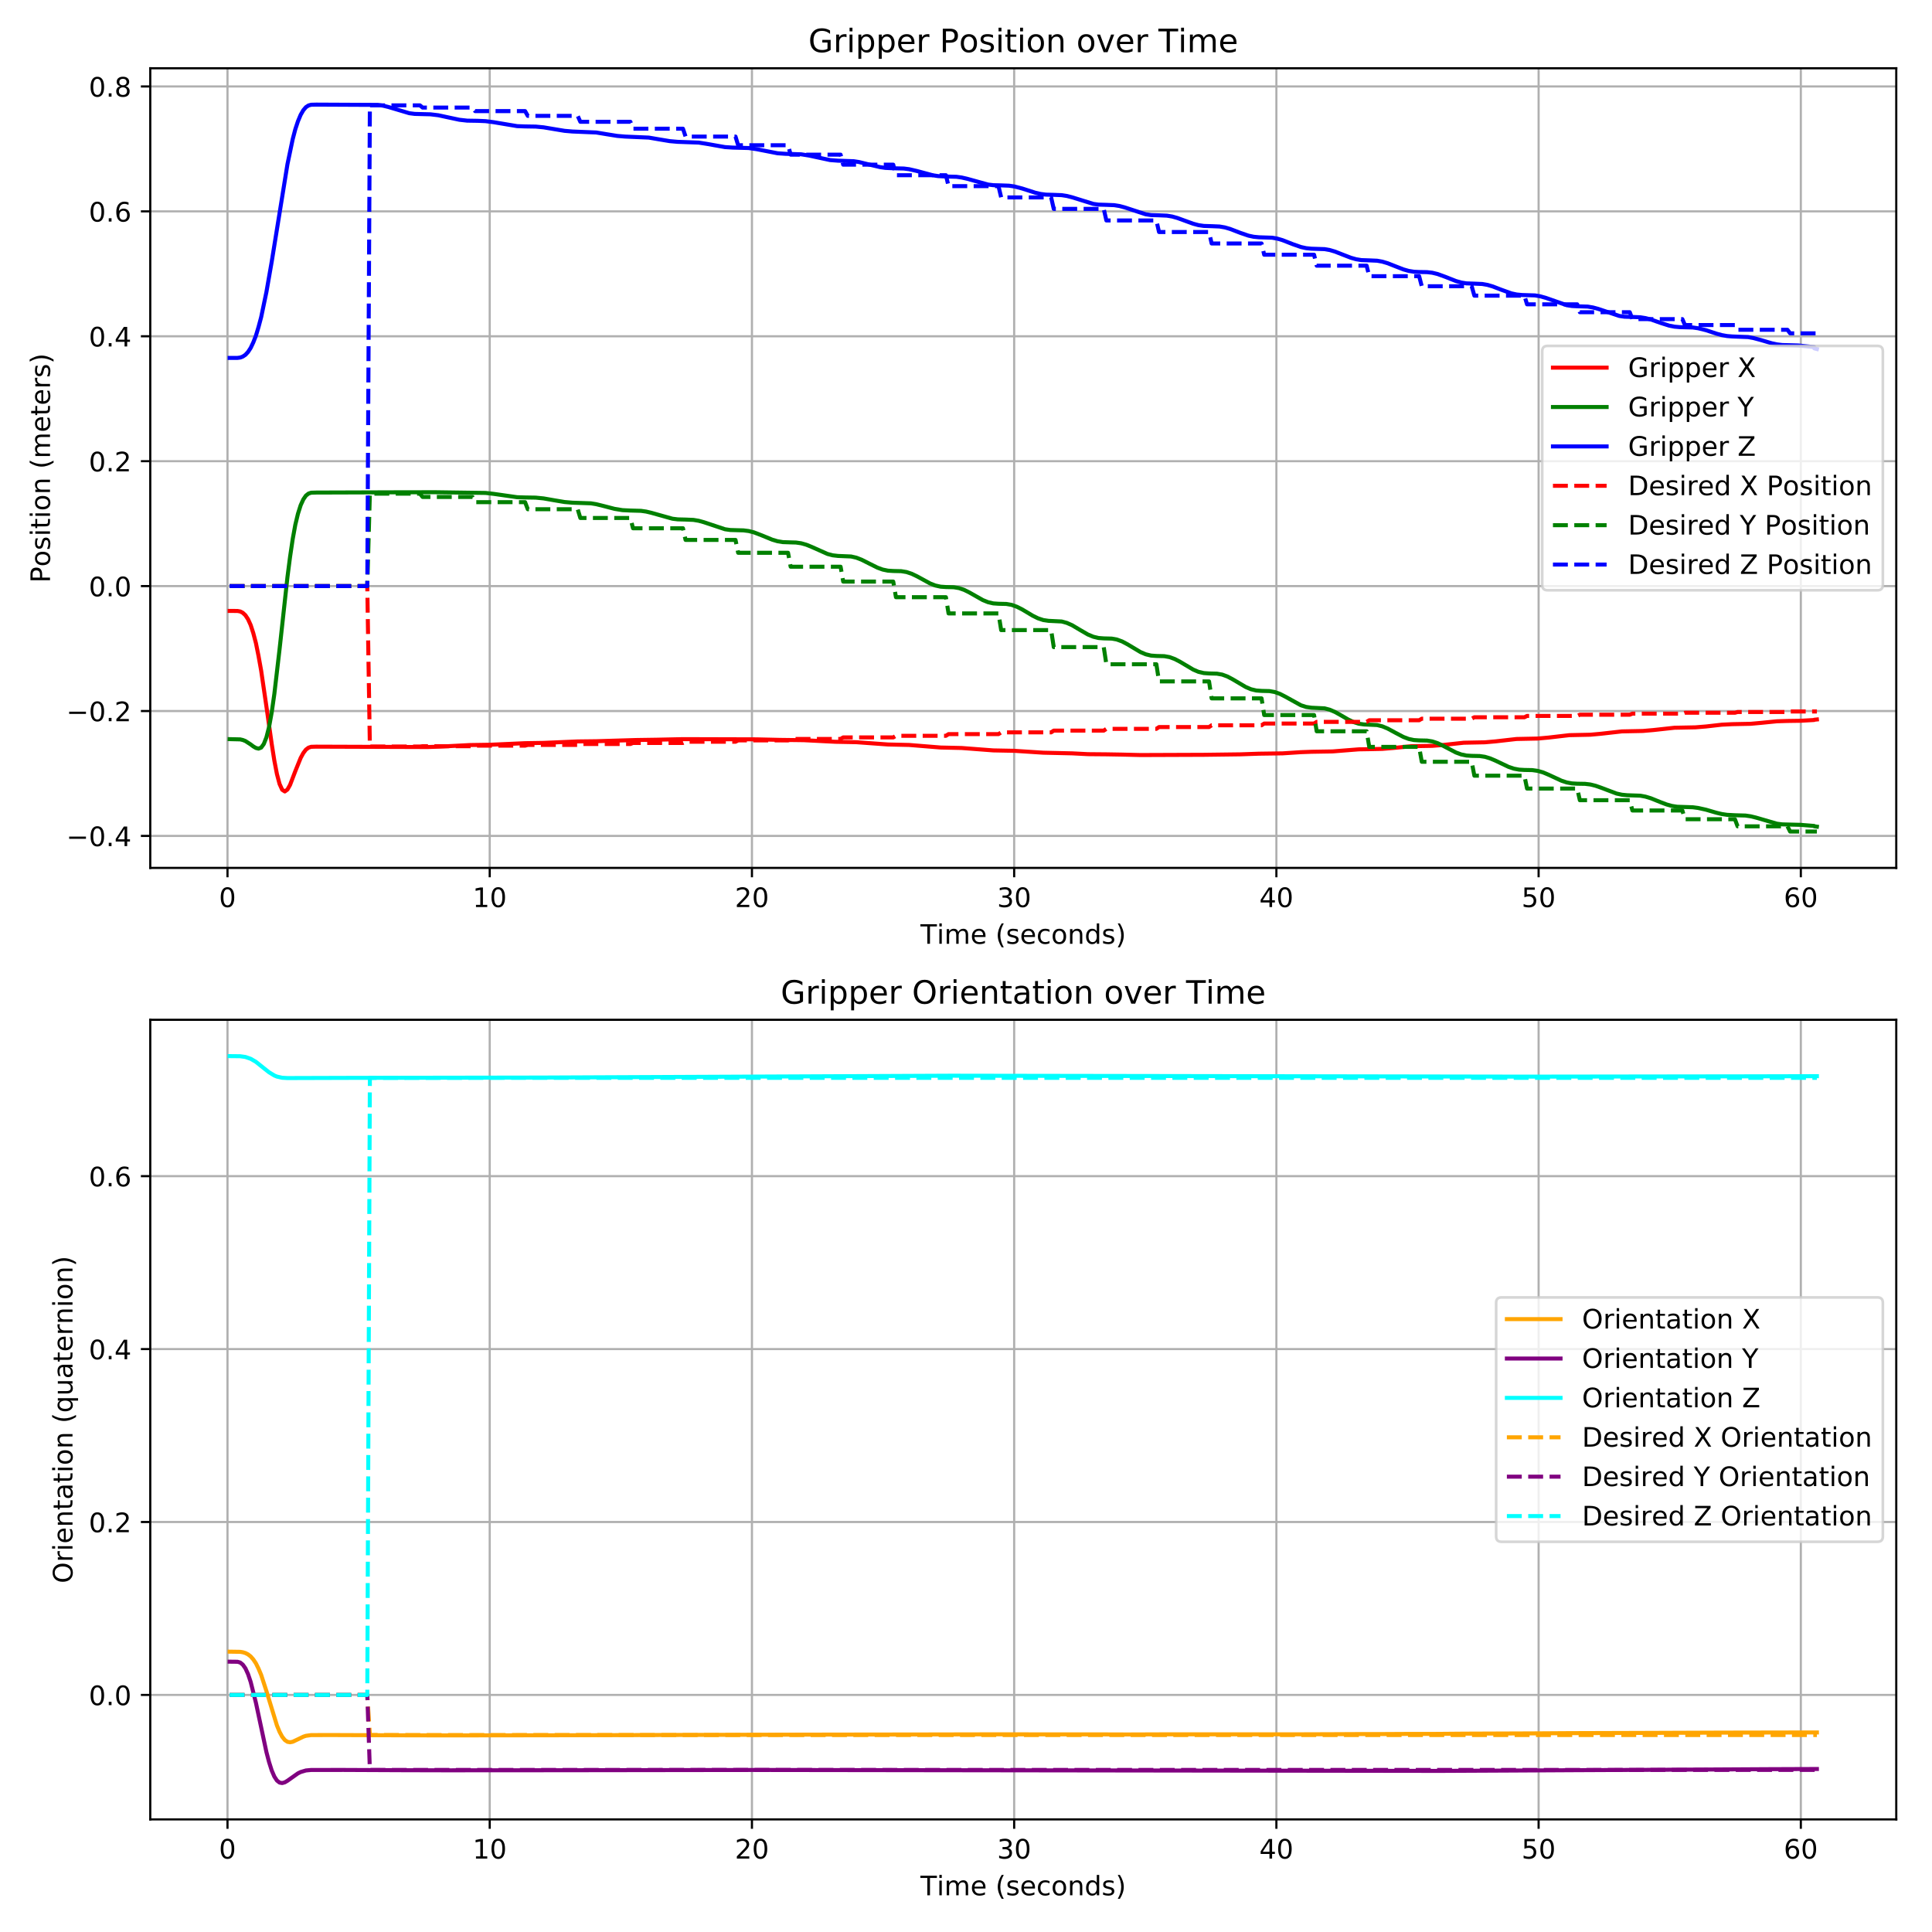 <?xml version="1.0" encoding="utf-8" standalone="no"?>
<!DOCTYPE svg PUBLIC "-//W3C//DTD SVG 1.1//EN"
  "http://www.w3.org/Graphics/SVG/1.1/DTD/svg11.dtd">
<!-- Created with matplotlib (http://matplotlib.org/) -->
<svg height="720pt" version="1.1" viewBox="0 0 720 720" width="720pt" xmlns="http://www.w3.org/2000/svg" xmlns:xlink="http://www.w3.org/1999/xlink">
 <defs>
  <style type="text/css">
*{stroke-linecap:butt;stroke-linejoin:round;}
  </style>
 </defs>
 <g id="figure_1">
  <g id="patch_1">
   <path d="M 0 720 
L 720 720 
L 720 0 
L 0 0 
z
" style="fill:#ffffff;"/>
  </g>
  <g id="axes_1">
   <g id="patch_2">
    <path d="M 56 323.44 
L 706.68 323.44 
L 706.68 25.44 
L 56 25.44 
z
" style="fill:#ffffff;"/>
   </g>
   <g id="matplotlib.axis_1">
    <g id="xtick_1">
     <g id="line2d_1">
      <path clip-path="url(#pc1fd64d664)" d="M 84.782 323.44 
L 84.782 25.44 
" style="fill:none;stroke:#b0b0b0;stroke-linecap:square;stroke-width:0.8;"/>
     </g>
     <g id="line2d_2">
      <defs>
       <path d="M 0 0 
L 0 3.5 
" id="mb3a1cc7044" style="stroke:#000000;stroke-width:0.8;"/>
      </defs>
      <g>
       <use style="stroke:#000000;stroke-width:0.8;" x="84.782" xlink:href="#mb3a1cc7044" y="323.44"/>
      </g>
     </g>
     <g id="text_1">
      <!-- 0 -->
      <defs>
       <path d="M 31.781 66.406 
Q 24.172 66.406 20.328 58.906 
Q 16.5 51.422 16.5 36.375 
Q 16.5 21.391 20.328 13.891 
Q 24.172 6.391 31.781 6.391 
Q 39.453 6.391 43.281 13.891 
Q 47.125 21.391 47.125 36.375 
Q 47.125 51.422 43.281 58.906 
Q 39.453 66.406 31.781 66.406 
z
M 31.781 74.219 
Q 44.047 74.219 50.516 64.516 
Q 56.984 54.828 56.984 36.375 
Q 56.984 17.969 50.516 8.266 
Q 44.047 -1.422 31.781 -1.422 
Q 19.531 -1.422 13.062 8.266 
Q 6.594 17.969 6.594 36.375 
Q 6.594 54.828 13.062 64.516 
Q 19.531 74.219 31.781 74.219 
z
" id="DejaVuSans-30"/>
      </defs>
      <g transform="translate(81.601 338.038)scale(0.1 -0.1)">
       <use xlink:href="#DejaVuSans-30"/>
      </g>
     </g>
    </g>
    <g id="xtick_2">
     <g id="line2d_3">
      <path clip-path="url(#pc1fd64d664)" d="M 182.505 323.44 
L 182.505 25.44 
" style="fill:none;stroke:#b0b0b0;stroke-linecap:square;stroke-width:0.8;"/>
     </g>
     <g id="line2d_4">
      <g>
       <use style="stroke:#000000;stroke-width:0.8;" x="182.505" xlink:href="#mb3a1cc7044" y="323.44"/>
      </g>
     </g>
     <g id="text_2">
      <!-- 10 -->
      <defs>
       <path d="M 12.406 8.297 
L 28.516 8.297 
L 28.516 63.922 
L 10.984 60.406 
L 10.984 69.391 
L 28.422 72.906 
L 38.281 72.906 
L 38.281 8.297 
L 54.391 8.297 
L 54.391 0 
L 12.406 0 
z
" id="DejaVuSans-31"/>
      </defs>
      <g transform="translate(176.143 338.038)scale(0.1 -0.1)">
       <use xlink:href="#DejaVuSans-31"/>
       <use x="63.623" xlink:href="#DejaVuSans-30"/>
      </g>
     </g>
    </g>
    <g id="xtick_3">
     <g id="line2d_5">
      <path clip-path="url(#pc1fd64d664)" d="M 280.228 323.44 
L 280.228 25.44 
" style="fill:none;stroke:#b0b0b0;stroke-linecap:square;stroke-width:0.8;"/>
     </g>
     <g id="line2d_6">
      <g>
       <use style="stroke:#000000;stroke-width:0.8;" x="280.228" xlink:href="#mb3a1cc7044" y="323.44"/>
      </g>
     </g>
     <g id="text_3">
      <!-- 20 -->
      <defs>
       <path d="M 19.188 8.297 
L 53.609 8.297 
L 53.609 0 
L 7.328 0 
L 7.328 8.297 
Q 12.938 14.109 22.625 23.891 
Q 32.328 33.688 34.812 36.531 
Q 39.547 41.844 41.422 45.531 
Q 43.312 49.219 43.312 52.781 
Q 43.312 58.594 39.234 62.25 
Q 35.156 65.922 28.609 65.922 
Q 23.969 65.922 18.812 64.312 
Q 13.672 62.703 7.812 59.422 
L 7.812 69.391 
Q 13.766 71.781 18.938 73 
Q 24.125 74.219 28.422 74.219 
Q 39.75 74.219 46.484 68.547 
Q 53.219 62.891 53.219 53.422 
Q 53.219 48.922 51.531 44.891 
Q 49.859 40.875 45.406 35.406 
Q 44.188 33.984 37.641 27.219 
Q 31.109 20.453 19.188 8.297 
z
" id="DejaVuSans-32"/>
      </defs>
      <g transform="translate(273.865 338.038)scale(0.1 -0.1)">
       <use xlink:href="#DejaVuSans-32"/>
       <use x="63.623" xlink:href="#DejaVuSans-30"/>
      </g>
     </g>
    </g>
    <g id="xtick_4">
     <g id="line2d_7">
      <path clip-path="url(#pc1fd64d664)" d="M 377.95 323.44 
L 377.95 25.44 
" style="fill:none;stroke:#b0b0b0;stroke-linecap:square;stroke-width:0.8;"/>
     </g>
     <g id="line2d_8">
      <g>
       <use style="stroke:#000000;stroke-width:0.8;" x="377.95" xlink:href="#mb3a1cc7044" y="323.44"/>
      </g>
     </g>
     <g id="text_4">
      <!-- 30 -->
      <defs>
       <path d="M 40.578 39.312 
Q 47.656 37.797 51.625 33 
Q 55.609 28.219 55.609 21.188 
Q 55.609 10.406 48.188 4.484 
Q 40.766 -1.422 27.094 -1.422 
Q 22.516 -1.422 17.656 -0.516 
Q 12.797 0.391 7.625 2.203 
L 7.625 11.719 
Q 11.719 9.328 16.594 8.109 
Q 21.484 6.891 26.812 6.891 
Q 36.078 6.891 40.938 10.547 
Q 45.797 14.203 45.797 21.188 
Q 45.797 27.641 41.281 31.266 
Q 36.766 34.906 28.719 34.906 
L 20.219 34.906 
L 20.219 43.016 
L 29.109 43.016 
Q 36.375 43.016 40.234 45.922 
Q 44.094 48.828 44.094 54.297 
Q 44.094 59.906 40.109 62.906 
Q 36.141 65.922 28.719 65.922 
Q 24.656 65.922 20.016 65.031 
Q 15.375 64.156 9.812 62.312 
L 9.812 71.094 
Q 15.438 72.656 20.344 73.438 
Q 25.25 74.219 29.594 74.219 
Q 40.828 74.219 47.359 69.109 
Q 53.906 64.016 53.906 55.328 
Q 53.906 49.266 50.438 45.094 
Q 46.969 40.922 40.578 39.312 
z
" id="DejaVuSans-33"/>
      </defs>
      <g transform="translate(371.588 338.038)scale(0.1 -0.1)">
       <use xlink:href="#DejaVuSans-33"/>
       <use x="63.623" xlink:href="#DejaVuSans-30"/>
      </g>
     </g>
    </g>
    <g id="xtick_5">
     <g id="line2d_9">
      <path clip-path="url(#pc1fd64d664)" d="M 475.673 323.44 
L 475.673 25.44 
" style="fill:none;stroke:#b0b0b0;stroke-linecap:square;stroke-width:0.8;"/>
     </g>
     <g id="line2d_10">
      <g>
       <use style="stroke:#000000;stroke-width:0.8;" x="475.673" xlink:href="#mb3a1cc7044" y="323.44"/>
      </g>
     </g>
     <g id="text_5">
      <!-- 40 -->
      <defs>
       <path d="M 37.797 64.312 
L 12.891 25.391 
L 37.797 25.391 
z
M 35.203 72.906 
L 47.609 72.906 
L 47.609 25.391 
L 58.016 25.391 
L 58.016 17.188 
L 47.609 17.188 
L 47.609 0 
L 37.797 0 
L 37.797 17.188 
L 4.891 17.188 
L 4.891 26.703 
z
" id="DejaVuSans-34"/>
      </defs>
      <g transform="translate(469.31 338.038)scale(0.1 -0.1)">
       <use xlink:href="#DejaVuSans-34"/>
       <use x="63.623" xlink:href="#DejaVuSans-30"/>
      </g>
     </g>
    </g>
    <g id="xtick_6">
     <g id="line2d_11">
      <path clip-path="url(#pc1fd64d664)" d="M 573.396 323.44 
L 573.396 25.44 
" style="fill:none;stroke:#b0b0b0;stroke-linecap:square;stroke-width:0.8;"/>
     </g>
     <g id="line2d_12">
      <g>
       <use style="stroke:#000000;stroke-width:0.8;" x="573.396" xlink:href="#mb3a1cc7044" y="323.44"/>
      </g>
     </g>
     <g id="text_6">
      <!-- 50 -->
      <defs>
       <path d="M 10.797 72.906 
L 49.516 72.906 
L 49.516 64.594 
L 19.828 64.594 
L 19.828 46.734 
Q 21.969 47.469 24.109 47.828 
Q 26.266 48.188 28.422 48.188 
Q 40.625 48.188 47.75 41.5 
Q 54.891 34.812 54.891 23.391 
Q 54.891 11.625 47.562 5.094 
Q 40.234 -1.422 26.906 -1.422 
Q 22.312 -1.422 17.547 -0.641 
Q 12.797 0.141 7.719 1.703 
L 7.719 11.625 
Q 12.109 9.234 16.797 8.062 
Q 21.484 6.891 26.703 6.891 
Q 35.156 6.891 40.078 11.328 
Q 45.016 15.766 45.016 23.391 
Q 45.016 31 40.078 35.438 
Q 35.156 39.891 26.703 39.891 
Q 22.75 39.891 18.812 39.016 
Q 14.891 38.141 10.797 36.281 
z
" id="DejaVuSans-35"/>
      </defs>
      <g transform="translate(567.033 338.038)scale(0.1 -0.1)">
       <use xlink:href="#DejaVuSans-35"/>
       <use x="63.623" xlink:href="#DejaVuSans-30"/>
      </g>
     </g>
    </g>
    <g id="xtick_7">
     <g id="line2d_13">
      <path clip-path="url(#pc1fd64d664)" d="M 671.118 323.44 
L 671.118 25.44 
" style="fill:none;stroke:#b0b0b0;stroke-linecap:square;stroke-width:0.8;"/>
     </g>
     <g id="line2d_14">
      <g>
       <use style="stroke:#000000;stroke-width:0.8;" x="671.118" xlink:href="#mb3a1cc7044" y="323.44"/>
      </g>
     </g>
     <g id="text_7">
      <!-- 60 -->
      <defs>
       <path d="M 33.016 40.375 
Q 26.375 40.375 22.484 35.828 
Q 18.609 31.297 18.609 23.391 
Q 18.609 15.531 22.484 10.953 
Q 26.375 6.391 33.016 6.391 
Q 39.656 6.391 43.531 10.953 
Q 47.406 15.531 47.406 23.391 
Q 47.406 31.297 43.531 35.828 
Q 39.656 40.375 33.016 40.375 
z
M 52.594 71.297 
L 52.594 62.312 
Q 48.875 64.062 45.094 64.984 
Q 41.312 65.922 37.594 65.922 
Q 27.828 65.922 22.672 59.328 
Q 17.531 52.734 16.797 39.406 
Q 19.672 43.656 24.016 45.922 
Q 28.375 48.188 33.594 48.188 
Q 44.578 48.188 50.953 41.516 
Q 57.328 34.859 57.328 23.391 
Q 57.328 12.156 50.688 5.359 
Q 44.047 -1.422 33.016 -1.422 
Q 20.359 -1.422 13.672 8.266 
Q 6.984 17.969 6.984 36.375 
Q 6.984 53.656 15.188 63.938 
Q 23.391 74.219 37.203 74.219 
Q 40.922 74.219 44.703 73.484 
Q 48.484 72.75 52.594 71.297 
z
" id="DejaVuSans-36"/>
      </defs>
      <g transform="translate(664.756 338.038)scale(0.1 -0.1)">
       <use xlink:href="#DejaVuSans-36"/>
       <use x="63.623" xlink:href="#DejaVuSans-30"/>
      </g>
     </g>
    </g>
    <g id="text_8">
     <!-- Time (seconds) -->
     <defs>
      <path d="M -0.297 72.906 
L 61.375 72.906 
L 61.375 64.594 
L 35.5 64.594 
L 35.5 0 
L 25.594 0 
L 25.594 64.594 
L -0.297 64.594 
z
" id="DejaVuSans-54"/>
      <path d="M 9.422 54.688 
L 18.406 54.688 
L 18.406 0 
L 9.422 0 
z
M 9.422 75.984 
L 18.406 75.984 
L 18.406 64.594 
L 9.422 64.594 
z
" id="DejaVuSans-69"/>
      <path d="M 52 44.188 
Q 55.375 50.25 60.062 53.125 
Q 64.75 56 71.094 56 
Q 79.641 56 84.281 50.016 
Q 88.922 44.047 88.922 33.016 
L 88.922 0 
L 79.891 0 
L 79.891 32.719 
Q 79.891 40.578 77.094 44.375 
Q 74.312 48.188 68.609 48.188 
Q 61.625 48.188 57.562 43.547 
Q 53.516 38.922 53.516 30.906 
L 53.516 0 
L 44.484 0 
L 44.484 32.719 
Q 44.484 40.625 41.703 44.406 
Q 38.922 48.188 33.109 48.188 
Q 26.219 48.188 22.156 43.531 
Q 18.109 38.875 18.109 30.906 
L 18.109 0 
L 9.078 0 
L 9.078 54.688 
L 18.109 54.688 
L 18.109 46.188 
Q 21.188 51.219 25.484 53.609 
Q 29.781 56 35.688 56 
Q 41.656 56 45.828 52.969 
Q 50 49.953 52 44.188 
z
" id="DejaVuSans-6d"/>
      <path d="M 56.203 29.594 
L 56.203 25.203 
L 14.891 25.203 
Q 15.484 15.922 20.484 11.062 
Q 25.484 6.203 34.422 6.203 
Q 39.594 6.203 44.453 7.469 
Q 49.312 8.734 54.109 11.281 
L 54.109 2.781 
Q 49.266 0.734 44.188 -0.344 
Q 39.109 -1.422 33.891 -1.422 
Q 20.797 -1.422 13.156 6.188 
Q 5.516 13.812 5.516 26.812 
Q 5.516 40.234 12.766 48.109 
Q 20.016 56 32.328 56 
Q 43.359 56 49.781 48.891 
Q 56.203 41.797 56.203 29.594 
z
M 47.219 32.234 
Q 47.125 39.594 43.094 43.984 
Q 39.062 48.391 32.422 48.391 
Q 24.906 48.391 20.391 44.141 
Q 15.875 39.891 15.188 32.172 
z
" id="DejaVuSans-65"/>
      <path id="DejaVuSans-20"/>
      <path d="M 31 75.875 
Q 24.469 64.656 21.281 53.656 
Q 18.109 42.672 18.109 31.391 
Q 18.109 20.125 21.312 9.062 
Q 24.516 -2 31 -13.188 
L 23.188 -13.188 
Q 15.875 -1.703 12.234 9.375 
Q 8.594 20.453 8.594 31.391 
Q 8.594 42.281 12.203 53.312 
Q 15.828 64.359 23.188 75.875 
z
" id="DejaVuSans-28"/>
      <path d="M 44.281 53.078 
L 44.281 44.578 
Q 40.484 46.531 36.375 47.5 
Q 32.281 48.484 27.875 48.484 
Q 21.188 48.484 17.844 46.438 
Q 14.5 44.391 14.5 40.281 
Q 14.5 37.156 16.891 35.375 
Q 19.281 33.594 26.516 31.984 
L 29.594 31.297 
Q 39.156 29.25 43.188 25.516 
Q 47.219 21.781 47.219 15.094 
Q 47.219 7.469 41.188 3.016 
Q 35.156 -1.422 24.609 -1.422 
Q 20.219 -1.422 15.453 -0.562 
Q 10.688 0.297 5.422 2 
L 5.422 11.281 
Q 10.406 8.688 15.234 7.391 
Q 20.062 6.109 24.812 6.109 
Q 31.156 6.109 34.562 8.281 
Q 37.984 10.453 37.984 14.406 
Q 37.984 18.062 35.516 20.016 
Q 33.062 21.969 24.703 23.781 
L 21.578 24.516 
Q 13.234 26.266 9.516 29.906 
Q 5.812 33.547 5.812 39.891 
Q 5.812 47.609 11.281 51.797 
Q 16.75 56 26.812 56 
Q 31.781 56 36.172 55.266 
Q 40.578 54.547 44.281 53.078 
z
" id="DejaVuSans-73"/>
      <path d="M 48.781 52.594 
L 48.781 44.188 
Q 44.969 46.297 41.141 47.344 
Q 37.312 48.391 33.406 48.391 
Q 24.656 48.391 19.812 42.844 
Q 14.984 37.312 14.984 27.297 
Q 14.984 17.281 19.812 11.734 
Q 24.656 6.203 33.406 6.203 
Q 37.312 6.203 41.141 7.25 
Q 44.969 8.297 48.781 10.406 
L 48.781 2.094 
Q 45.016 0.344 40.984 -0.531 
Q 36.969 -1.422 32.422 -1.422 
Q 20.062 -1.422 12.781 6.344 
Q 5.516 14.109 5.516 27.297 
Q 5.516 40.672 12.859 48.328 
Q 20.219 56 33.016 56 
Q 37.156 56 41.109 55.141 
Q 45.062 54.297 48.781 52.594 
z
" id="DejaVuSans-63"/>
      <path d="M 30.609 48.391 
Q 23.391 48.391 19.188 42.75 
Q 14.984 37.109 14.984 27.297 
Q 14.984 17.484 19.156 11.844 
Q 23.344 6.203 30.609 6.203 
Q 37.797 6.203 41.984 11.859 
Q 46.188 17.531 46.188 27.297 
Q 46.188 37.016 41.984 42.703 
Q 37.797 48.391 30.609 48.391 
z
M 30.609 56 
Q 42.328 56 49.016 48.375 
Q 55.719 40.766 55.719 27.297 
Q 55.719 13.875 49.016 6.219 
Q 42.328 -1.422 30.609 -1.422 
Q 18.844 -1.422 12.172 6.219 
Q 5.516 13.875 5.516 27.297 
Q 5.516 40.766 12.172 48.375 
Q 18.844 56 30.609 56 
z
" id="DejaVuSans-6f"/>
      <path d="M 54.891 33.016 
L 54.891 0 
L 45.906 0 
L 45.906 32.719 
Q 45.906 40.484 42.875 44.328 
Q 39.844 48.188 33.797 48.188 
Q 26.516 48.188 22.312 43.547 
Q 18.109 38.922 18.109 30.906 
L 18.109 0 
L 9.078 0 
L 9.078 54.688 
L 18.109 54.688 
L 18.109 46.188 
Q 21.344 51.125 25.703 53.562 
Q 30.078 56 35.797 56 
Q 45.219 56 50.047 50.172 
Q 54.891 44.344 54.891 33.016 
z
" id="DejaVuSans-6e"/>
      <path d="M 45.406 46.391 
L 45.406 75.984 
L 54.391 75.984 
L 54.391 0 
L 45.406 0 
L 45.406 8.203 
Q 42.578 3.328 38.25 0.953 
Q 33.938 -1.422 27.875 -1.422 
Q 17.969 -1.422 11.734 6.484 
Q 5.516 14.406 5.516 27.297 
Q 5.516 40.188 11.734 48.094 
Q 17.969 56 27.875 56 
Q 33.938 56 38.25 53.625 
Q 42.578 51.266 45.406 46.391 
z
M 14.797 27.297 
Q 14.797 17.391 18.875 11.75 
Q 22.953 6.109 30.078 6.109 
Q 37.203 6.109 41.297 11.75 
Q 45.406 17.391 45.406 27.297 
Q 45.406 37.203 41.297 42.844 
Q 37.203 48.484 30.078 48.484 
Q 22.953 48.484 18.875 42.844 
Q 14.797 37.203 14.797 27.297 
z
" id="DejaVuSans-64"/>
      <path d="M 8.016 75.875 
L 15.828 75.875 
Q 23.141 64.359 26.781 53.312 
Q 30.422 42.281 30.422 31.391 
Q 30.422 20.453 26.781 9.375 
Q 23.141 -1.703 15.828 -13.188 
L 8.016 -13.188 
Q 14.5 -2 17.703 9.062 
Q 20.906 20.125 20.906 31.391 
Q 20.906 42.672 17.703 53.656 
Q 14.5 64.656 8.016 75.875 
z
" id="DejaVuSans-29"/>
     </defs>
     <g transform="translate(343.024 351.717)scale(0.1 -0.1)">
      <use xlink:href="#DejaVuSans-54"/>
      <use x="61.037" xlink:href="#DejaVuSans-69"/>
      <use x="88.82" xlink:href="#DejaVuSans-6d"/>
      <use x="186.232" xlink:href="#DejaVuSans-65"/>
      <use x="247.756" xlink:href="#DejaVuSans-20"/>
      <use x="279.543" xlink:href="#DejaVuSans-28"/>
      <use x="318.557" xlink:href="#DejaVuSans-73"/>
      <use x="370.656" xlink:href="#DejaVuSans-65"/>
      <use x="432.18" xlink:href="#DejaVuSans-63"/>
      <use x="487.16" xlink:href="#DejaVuSans-6f"/>
      <use x="548.342" xlink:href="#DejaVuSans-6e"/>
      <use x="611.721" xlink:href="#DejaVuSans-64"/>
      <use x="675.197" xlink:href="#DejaVuSans-73"/>
      <use x="727.297" xlink:href="#DejaVuSans-29"/>
     </g>
    </g>
   </g>
   <g id="matplotlib.axis_2">
    <g id="ytick_1">
     <g id="line2d_15">
      <path clip-path="url(#pc1fd64d664)" d="M 56 311.523 
L 706.68 311.523 
" style="fill:none;stroke:#b0b0b0;stroke-linecap:square;stroke-width:0.8;"/>
     </g>
     <g id="line2d_16">
      <defs>
       <path d="M 0 0 
L -3.5 0 
" id="m04eaf9414d" style="stroke:#000000;stroke-width:0.8;"/>
      </defs>
      <g>
       <use style="stroke:#000000;stroke-width:0.8;" x="56" xlink:href="#m04eaf9414d" y="311.523"/>
      </g>
     </g>
     <g id="text_9">
      <!-- −0.4 -->
      <defs>
       <path d="M 10.594 35.5 
L 73.188 35.5 
L 73.188 27.203 
L 10.594 27.203 
z
" id="DejaVuSans-2212"/>
       <path d="M 10.688 12.406 
L 21 12.406 
L 21 0 
L 10.688 0 
z
" id="DejaVuSans-2e"/>
      </defs>
      <g transform="translate(24.717 315.323)scale(0.1 -0.1)">
       <use xlink:href="#DejaVuSans-2212"/>
       <use x="83.789" xlink:href="#DejaVuSans-30"/>
       <use x="147.412" xlink:href="#DejaVuSans-2e"/>
       <use x="179.199" xlink:href="#DejaVuSans-34"/>
      </g>
     </g>
    </g>
    <g id="ytick_2">
     <g id="line2d_17">
      <path clip-path="url(#pc1fd64d664)" d="M 56 264.973 
L 706.68 264.973 
" style="fill:none;stroke:#b0b0b0;stroke-linecap:square;stroke-width:0.8;"/>
     </g>
     <g id="line2d_18">
      <g>
       <use style="stroke:#000000;stroke-width:0.8;" x="56" xlink:href="#m04eaf9414d" y="264.973"/>
      </g>
     </g>
     <g id="text_10">
      <!-- −0.2 -->
      <g transform="translate(24.717 268.772)scale(0.1 -0.1)">
       <use xlink:href="#DejaVuSans-2212"/>
       <use x="83.789" xlink:href="#DejaVuSans-30"/>
       <use x="147.412" xlink:href="#DejaVuSans-2e"/>
       <use x="179.199" xlink:href="#DejaVuSans-32"/>
      </g>
     </g>
    </g>
    <g id="ytick_3">
     <g id="line2d_19">
      <path clip-path="url(#pc1fd64d664)" d="M 56 218.422 
L 706.68 218.422 
" style="fill:none;stroke:#b0b0b0;stroke-linecap:square;stroke-width:0.8;"/>
     </g>
     <g id="line2d_20">
      <g>
       <use style="stroke:#000000;stroke-width:0.8;" x="56" xlink:href="#m04eaf9414d" y="218.422"/>
      </g>
     </g>
     <g id="text_11">
      <!-- 0.0 -->
      <g transform="translate(33.097 222.221)scale(0.1 -0.1)">
       <use xlink:href="#DejaVuSans-30"/>
       <use x="63.623" xlink:href="#DejaVuSans-2e"/>
       <use x="95.41" xlink:href="#DejaVuSans-30"/>
      </g>
     </g>
    </g>
    <g id="ytick_4">
     <g id="line2d_21">
      <path clip-path="url(#pc1fd64d664)" d="M 56 171.871 
L 706.68 171.871 
" style="fill:none;stroke:#b0b0b0;stroke-linecap:square;stroke-width:0.8;"/>
     </g>
     <g id="line2d_22">
      <g>
       <use style="stroke:#000000;stroke-width:0.8;" x="56" xlink:href="#m04eaf9414d" y="171.871"/>
      </g>
     </g>
     <g id="text_12">
      <!-- 0.2 -->
      <g transform="translate(33.097 175.67)scale(0.1 -0.1)">
       <use xlink:href="#DejaVuSans-30"/>
       <use x="63.623" xlink:href="#DejaVuSans-2e"/>
       <use x="95.41" xlink:href="#DejaVuSans-32"/>
      </g>
     </g>
    </g>
    <g id="ytick_5">
     <g id="line2d_23">
      <path clip-path="url(#pc1fd64d664)" d="M 56 125.32 
L 706.68 125.32 
" style="fill:none;stroke:#b0b0b0;stroke-linecap:square;stroke-width:0.8;"/>
     </g>
     <g id="line2d_24">
      <g>
       <use style="stroke:#000000;stroke-width:0.8;" x="56" xlink:href="#m04eaf9414d" y="125.32"/>
      </g>
     </g>
     <g id="text_13">
      <!-- 0.4 -->
      <g transform="translate(33.097 129.119)scale(0.1 -0.1)">
       <use xlink:href="#DejaVuSans-30"/>
       <use x="63.623" xlink:href="#DejaVuSans-2e"/>
       <use x="95.41" xlink:href="#DejaVuSans-34"/>
      </g>
     </g>
    </g>
    <g id="ytick_6">
     <g id="line2d_25">
      <path clip-path="url(#pc1fd64d664)" d="M 56 78.769 
L 706.68 78.769 
" style="fill:none;stroke:#b0b0b0;stroke-linecap:square;stroke-width:0.8;"/>
     </g>
     <g id="line2d_26">
      <g>
       <use style="stroke:#000000;stroke-width:0.8;" x="56" xlink:href="#m04eaf9414d" y="78.769"/>
      </g>
     </g>
     <g id="text_14">
      <!-- 0.6 -->
      <g transform="translate(33.097 82.569)scale(0.1 -0.1)">
       <use xlink:href="#DejaVuSans-30"/>
       <use x="63.623" xlink:href="#DejaVuSans-2e"/>
       <use x="95.41" xlink:href="#DejaVuSans-36"/>
      </g>
     </g>
    </g>
    <g id="ytick_7">
     <g id="line2d_27">
      <path clip-path="url(#pc1fd64d664)" d="M 56 32.218 
L 706.68 32.218 
" style="fill:none;stroke:#b0b0b0;stroke-linecap:square;stroke-width:0.8;"/>
     </g>
     <g id="line2d_28">
      <g>
       <use style="stroke:#000000;stroke-width:0.8;" x="56" xlink:href="#m04eaf9414d" y="32.218"/>
      </g>
     </g>
     <g id="text_15">
      <!-- 0.8 -->
      <defs>
       <path d="M 31.781 34.625 
Q 24.75 34.625 20.719 30.859 
Q 16.703 27.094 16.703 20.516 
Q 16.703 13.922 20.719 10.156 
Q 24.75 6.391 31.781 6.391 
Q 38.812 6.391 42.859 10.172 
Q 46.922 13.969 46.922 20.516 
Q 46.922 27.094 42.891 30.859 
Q 38.875 34.625 31.781 34.625 
z
M 21.922 38.812 
Q 15.578 40.375 12.031 44.719 
Q 8.5 49.078 8.5 55.328 
Q 8.5 64.062 14.719 69.141 
Q 20.953 74.219 31.781 74.219 
Q 42.672 74.219 48.875 69.141 
Q 55.078 64.062 55.078 55.328 
Q 55.078 49.078 51.531 44.719 
Q 48 40.375 41.703 38.812 
Q 48.828 37.156 52.797 32.312 
Q 56.781 27.484 56.781 20.516 
Q 56.781 9.906 50.312 4.234 
Q 43.844 -1.422 31.781 -1.422 
Q 19.734 -1.422 13.25 4.234 
Q 6.781 9.906 6.781 20.516 
Q 6.781 27.484 10.781 32.312 
Q 14.797 37.156 21.922 38.812 
z
M 18.312 54.391 
Q 18.312 48.734 21.844 45.562 
Q 25.391 42.391 31.781 42.391 
Q 38.141 42.391 41.719 45.562 
Q 45.312 48.734 45.312 54.391 
Q 45.312 60.062 41.719 63.234 
Q 38.141 66.406 31.781 66.406 
Q 25.391 66.406 21.844 63.234 
Q 18.312 60.062 18.312 54.391 
z
" id="DejaVuSans-38"/>
      </defs>
      <g transform="translate(33.097 36.018)scale(0.1 -0.1)">
       <use xlink:href="#DejaVuSans-30"/>
       <use x="63.623" xlink:href="#DejaVuSans-2e"/>
       <use x="95.41" xlink:href="#DejaVuSans-38"/>
      </g>
     </g>
    </g>
    <g id="text_16">
     <!-- Position (meters) -->
     <defs>
      <path d="M 19.672 64.797 
L 19.672 37.406 
L 32.078 37.406 
Q 38.969 37.406 42.719 40.969 
Q 46.484 44.531 46.484 51.125 
Q 46.484 57.672 42.719 61.234 
Q 38.969 64.797 32.078 64.797 
z
M 9.812 72.906 
L 32.078 72.906 
Q 44.344 72.906 50.609 67.359 
Q 56.891 61.812 56.891 51.125 
Q 56.891 40.328 50.609 34.812 
Q 44.344 29.297 32.078 29.297 
L 19.672 29.297 
L 19.672 0 
L 9.812 0 
z
" id="DejaVuSans-50"/>
      <path d="M 18.312 70.219 
L 18.312 54.688 
L 36.812 54.688 
L 36.812 47.703 
L 18.312 47.703 
L 18.312 18.016 
Q 18.312 11.328 20.141 9.422 
Q 21.969 7.516 27.594 7.516 
L 36.812 7.516 
L 36.812 0 
L 27.594 0 
Q 17.188 0 13.234 3.875 
Q 9.281 7.766 9.281 18.016 
L 9.281 47.703 
L 2.688 47.703 
L 2.688 54.688 
L 9.281 54.688 
L 9.281 70.219 
z
" id="DejaVuSans-74"/>
      <path d="M 41.109 46.297 
Q 39.594 47.172 37.812 47.578 
Q 36.031 48 33.891 48 
Q 26.266 48 22.188 43.047 
Q 18.109 38.094 18.109 28.812 
L 18.109 0 
L 9.078 0 
L 9.078 54.688 
L 18.109 54.688 
L 18.109 46.188 
Q 20.953 51.172 25.484 53.578 
Q 30.031 56 36.531 56 
Q 37.453 56 38.578 55.875 
Q 39.703 55.766 41.062 55.516 
z
" id="DejaVuSans-72"/>
     </defs>
     <g transform="translate(18.637 217.217)rotate(-90)scale(0.1 -0.1)">
      <use xlink:href="#DejaVuSans-50"/>
      <use x="60.256" xlink:href="#DejaVuSans-6f"/>
      <use x="121.438" xlink:href="#DejaVuSans-73"/>
      <use x="173.537" xlink:href="#DejaVuSans-69"/>
      <use x="201.32" xlink:href="#DejaVuSans-74"/>
      <use x="240.529" xlink:href="#DejaVuSans-69"/>
      <use x="268.312" xlink:href="#DejaVuSans-6f"/>
      <use x="329.494" xlink:href="#DejaVuSans-6e"/>
      <use x="392.873" xlink:href="#DejaVuSans-20"/>
      <use x="424.66" xlink:href="#DejaVuSans-28"/>
      <use x="463.674" xlink:href="#DejaVuSans-6d"/>
      <use x="561.086" xlink:href="#DejaVuSans-65"/>
      <use x="622.609" xlink:href="#DejaVuSans-74"/>
      <use x="661.818" xlink:href="#DejaVuSans-65"/>
      <use x="723.342" xlink:href="#DejaVuSans-72"/>
      <use x="764.455" xlink:href="#DejaVuSans-73"/>
      <use x="816.555" xlink:href="#DejaVuSans-29"/>
     </g>
    </g>
   </g>
   <g id="line2d_29">
    <path clip-path="url(#pc1fd64d664)" d="M 85.576 227.67 
L 88.518 227.691 
L 89.507 227.869 
L 90.483 228.37 
L 91.46 229.283 
L 92.438 230.77 
L 93.417 232.93 
L 94.393 235.934 
L 95.375 239.666 
L 96.347 244.476 
L 97.332 249.961 
L 99.293 263.342 
L 101.262 277.278 
L 102.239 283.45 
L 103.199 288.441 
L 104.182 292.152 
L 105.159 294.318 
L 106.143 294.958 
L 107.127 294.232 
L 108.091 292.523 
L 110.052 287.392 
L 112.049 282.459 
L 113.043 280.635 
L 114.006 279.365 
L 114.974 278.635 
L 115.967 278.313 
L 117.909 278.256 
L 148.627 278.362 
L 159.423 278.399 
L 164.319 278.225 
L 175.104 277.657 
L 182.938 277.536 
L 195.689 276.961 
L 202.578 276.851 
L 215.291 276.309 
L 222.209 276.227 
L 236.887 275.786 
L 244.723 275.669 
L 254.524 275.456 
L 281.949 275.533 
L 290.747 275.735 
L 299.551 275.847 
L 311.318 276.442 
L 319.142 276.596 
L 330.922 277.446 
L 338.806 277.624 
L 350.547 278.579 
L 358.388 278.756 
L 370.158 279.652 
L 377.991 279.804 
L 388.8 280.51 
L 399.56 280.752 
L 405.441 281.055 
L 412.314 281.116 
L 418.187 281.216 
L 425.04 281.381 
L 448.605 281.292 
L 462.311 281.117 
L 469.172 280.876 
L 477.973 280.755 
L 484.815 280.31 
L 488.744 280.165 
L 496.576 280.035 
L 501.48 279.644 
L 506.363 279.258 
L 510.281 279.194 
L 515.159 279.09 
L 519.082 278.767 
L 525.939 278.098 
L 529.851 278.025 
L 533.765 277.956 
L 537.678 277.643 
L 545.513 276.792 
L 549.451 276.712 
L 553.364 276.634 
L 557.285 276.294 
L 565.161 275.4 
L 569.085 275.318 
L 573.024 275.237 
L 576.993 274.882 
L 584.837 273.972 
L 588.759 273.889 
L 592.67 273.808 
L 596.597 273.453 
L 604.436 272.568 
L 608.352 272.489 
L 612.267 272.409 
L 616.182 272.067 
L 624.016 271.209 
L 627.922 271.133 
L 631.842 271.055 
L 635.786 270.737 
L 641.66 270.067 
L 645.575 269.875 
L 652.44 269.739 
L 656.359 269.384 
L 662.237 268.798 
L 666.142 268.68 
L 671.032 268.61 
L 676.072 268.322 
L 676.134 268.226 
L 677.104 268.124 
L 677.104 268.124 
" style="fill:none;stroke:#ff0000;stroke-linecap:square;stroke-width:1.5;"/>
   </g>
   <g id="line2d_30">
    <path clip-path="url(#pc1fd64d664)" d="M 85.576 275.455 
L 89.507 275.547 
L 90.483 275.772 
L 91.46 276.16 
L 93.417 277.426 
L 94.393 278.166 
L 95.375 278.747 
L 96.347 278.99 
L 97.332 278.611 
L 98.306 277.279 
L 99.293 274.767 
L 100.269 270.946 
L 101.262 265.451 
L 102.239 258.628 
L 104.182 241.971 
L 107.127 215.046 
L 108.091 207.576 
L 109.079 200.917 
L 110.052 195.579 
L 111.04 191.471 
L 112.049 188.283 
L 113.043 186.102 
L 114.006 184.705 
L 114.974 183.944 
L 115.967 183.616 
L 117.909 183.559 
L 150.572 183.455 
L 162.373 183.443 
L 180.983 183.702 
L 183.908 184.039 
L 192.726 185.297 
L 195.689 185.387 
L 199.633 185.452 
L 202.578 185.744 
L 206.477 186.427 
L 210.403 187.089 
L 213.327 187.341 
L 220.224 187.575 
L 222.209 187.899 
L 225.119 188.62 
L 229.038 189.638 
L 231.976 190.117 
L 234.93 190.262 
L 238.855 190.371 
L 240.806 190.648 
L 242.762 191.115 
L 250.606 193.312 
L 252.568 193.553 
L 255.491 193.627 
L 258.436 193.753 
L 260.4 194.083 
L 262.351 194.624 
L 270.181 197.234 
L 272.141 197.516 
L 275.086 197.603 
L 277.04 197.652 
L 278.998 197.897 
L 280.966 198.396 
L 283.913 199.53 
L 287.811 201.129 
L 289.759 201.703 
L 291.726 202.03 
L 294.655 202.13 
L 296.632 202.184 
L 298.574 202.461 
L 300.54 203.02 
L 302.506 203.823 
L 308.38 206.443 
L 310.328 206.949 
L 312.298 207.179 
L 317.177 207.385 
L 319.142 207.834 
L 321.107 208.597 
L 324.045 210.078 
L 327.011 211.555 
L 328.957 212.262 
L 330.922 212.671 
L 332.886 212.794 
L 335.861 212.862 
L 337.828 213.182 
L 339.778 213.835 
L 341.744 214.774 
L 346.634 217.442 
L 348.602 218.208 
L 350.547 218.638 
L 352.514 218.772 
L 355.453 218.844 
L 357.415 219.173 
L 359.377 219.859 
L 361.333 220.838 
L 366.239 223.62 
L 368.191 224.411 
L 370.158 224.869 
L 372.107 225.005 
L 375.049 225.077 
L 377.005 225.418 
L 378.975 226.124 
L 380.944 227.12 
L 384.864 229.457 
L 386.831 230.428 
L 388.8 231.08 
L 390.75 231.368 
L 395.645 231.607 
L 397.597 232.14 
L 399.56 233.012 
L 402.497 234.761 
L 405.441 236.466 
L 407.428 237.289 
L 409.381 237.762 
L 411.333 237.909 
L 414.285 237.984 
L 416.236 238.337 
L 418.187 239.05 
L 420.152 240.094 
L 425.04 243.014 
L 426.999 243.84 
L 428.968 244.314 
L 430.948 244.459 
L 433.892 244.532 
L 435.853 244.881 
L 437.82 245.606 
L 439.772 246.625 
L 444.662 249.53 
L 446.616 250.366 
L 448.605 250.833 
L 450.577 250.975 
L 453.507 251.05 
L 455.486 251.403 
L 457.421 252.114 
L 459.378 253.153 
L 464.268 256.038 
L 466.23 256.869 
L 468.184 257.331 
L 470.146 257.475 
L 473.084 257.546 
L 475.038 257.893 
L 476.997 258.593 
L 478.954 259.596 
L 484.815 262.835 
L 486.777 263.464 
L 488.744 263.747 
L 493.623 263.98 
L 495.597 264.5 
L 497.556 265.355 
L 499.517 266.446 
L 502.45 268.155 
L 504.397 269.079 
L 506.363 269.705 
L 508.319 269.98 
L 513.207 270.205 
L 515.159 270.692 
L 517.135 271.511 
L 520.073 273.099 
L 523.006 274.638 
L 524.96 275.38 
L 526.917 275.795 
L 528.871 275.924 
L 531.8 275.99 
L 533.765 276.302 
L 535.732 276.95 
L 537.678 277.867 
L 542.576 280.431 
L 544.544 281.155 
L 546.495 281.563 
L 548.461 281.687 
L 551.409 281.748 
L 553.364 282.034 
L 555.326 282.624 
L 557.285 283.453 
L 562.213 285.797 
L 564.159 286.451 
L 566.155 286.826 
L 568.104 286.938 
L 571.041 286.997 
L 573.024 287.275 
L 575.057 287.852 
L 576.993 288.669 
L 581.904 290.942 
L 583.871 291.593 
L 585.824 291.952 
L 587.784 292.067 
L 590.72 292.118 
L 592.67 292.351 
L 594.637 292.837 
L 596.597 293.526 
L 602.461 295.739 
L 604.436 296.17 
L 606.4 296.36 
L 611.286 296.526 
L 613.238 296.888 
L 615.215 297.488 
L 619.125 299.063 
L 621.085 299.795 
L 623.017 300.338 
L 624.987 300.648 
L 627.922 300.746 
L 630.857 300.842 
L 632.818 301.101 
L 635.786 301.758 
L 639.712 302.906 
L 641.66 303.363 
L 643.629 303.665 
L 646.563 303.817 
L 650.478 303.929 
L 652.44 304.217 
L 654.384 304.689 
L 662.237 306.971 
L 664.179 307.218 
L 667.122 307.295 
L 671.032 307.394 
L 676.072 307.801 
L 676.134 307.934 
L 677.104 308.073 
L 677.104 308.073 
" style="fill:none;stroke:#008000;stroke-linecap:square;stroke-width:1.5;"/>
   </g>
   <g id="line2d_31">
    <path clip-path="url(#pc1fd64d664)" d="M 85.576 133.389 
L 88.518 133.374 
L 89.507 133.245 
L 90.483 132.882 
L 91.46 132.226 
L 92.438 131.172 
L 93.417 129.666 
L 94.393 127.607 
L 95.375 125.086 
L 96.347 121.863 
L 97.332 118.175 
L 99.293 108.794 
L 101.262 97.508 
L 107.127 61.193 
L 109.079 51.876 
L 110.052 48.17 
L 111.04 45.196 
L 112.049 42.785 
L 113.043 41.07 
L 114.006 39.938 
L 114.974 39.307 
L 115.967 39.033 
L 117.909 38.985 
L 140.784 39.095 
L 142.747 39.383 
L 144.69 39.857 
L 152.529 42.191 
L 154.544 42.448 
L 157.487 42.528 
L 160.401 42.6 
L 163.354 42.953 
L 167.252 43.795 
L 171.189 44.633 
L 174.119 44.962 
L 178.045 45.025 
L 180.983 45.152 
L 183.908 45.532 
L 192.726 47.007 
L 195.689 47.115 
L 199.633 47.177 
L 202.578 47.453 
L 206.477 48.108 
L 210.403 48.757 
L 213.327 49.008 
L 222.209 49.379 
L 226.099 50.022 
L 230.01 50.649 
L 232.984 50.898 
L 241.787 51.279 
L 245.713 51.95 
L 249.629 52.602 
L 252.568 52.86 
L 260.4 53.142 
L 263.333 53.604 
L 270.181 54.818 
L 273.111 55.004 
L 278.998 55.167 
L 281.949 55.594 
L 289.759 57.117 
L 292.702 57.323 
L 298.574 57.505 
L 301.521 57.976 
L 309.347 59.654 
L 312.298 59.882 
L 318.163 60.082 
L 320.124 60.387 
L 324.045 61.347 
L 327.994 62.283 
L 329.951 62.569 
L 332.886 62.711 
L 336.843 62.807 
L 338.806 63.056 
L 341.744 63.733 
L 347.615 65.316 
L 349.586 65.623 
L 352.514 65.779 
L 356.434 65.884 
L 358.388 66.154 
L 360.351 66.603 
L 368.191 68.772 
L 370.158 69.014 
L 373.106 69.088 
L 376.02 69.196 
L 377.991 69.482 
L 380.944 70.253 
L 385.864 71.832 
L 387.81 72.278 
L 389.774 72.536 
L 392.703 72.616 
L 395.645 72.728 
L 397.597 73.033 
L 399.56 73.531 
L 407.428 75.983 
L 409.381 76.255 
L 412.314 76.342 
L 415.243 76.46 
L 417.198 76.774 
L 419.154 77.299 
L 426.999 79.867 
L 428.968 80.152 
L 431.937 80.242 
L 434.868 80.366 
L 436.821 80.689 
L 438.786 81.239 
L 441.723 82.311 
L 444.662 83.376 
L 446.616 83.901 
L 448.605 84.195 
L 451.54 84.288 
L 454.48 84.413 
L 456.448 84.748 
L 458.404 85.314 
L 462.311 86.814 
L 465.253 87.817 
L 467.211 88.237 
L 469.172 88.428 
L 474.071 88.587 
L 476.016 88.927 
L 477.973 89.505 
L 481.865 91.028 
L 484.815 92.055 
L 486.777 92.488 
L 488.744 92.684 
L 493.623 92.842 
L 495.597 93.192 
L 497.556 93.773 
L 500.491 94.925 
L 503.432 96.062 
L 505.388 96.613 
L 507.348 96.933 
L 510.281 97.032 
L 513.207 97.162 
L 515.159 97.51 
L 517.135 98.099 
L 520.073 99.256 
L 523.006 100.397 
L 524.96 100.955 
L 526.917 101.27 
L 528.871 101.367 
L 531.8 101.415 
L 533.765 101.642 
L 535.732 102.116 
L 538.668 103.183 
L 542.576 104.73 
L 544.544 105.289 
L 546.495 105.606 
L 549.451 105.706 
L 552.388 105.833 
L 554.346 106.175 
L 556.302 106.752 
L 559.243 107.888 
L 563.179 109.312 
L 565.161 109.741 
L 567.125 109.937 
L 572.047 110.091 
L 573.994 110.425 
L 576.01 110.983 
L 583.871 113.742 
L 585.824 114.045 
L 587.784 114.142 
L 591.696 114.26 
L 593.646 114.587 
L 595.61 115.116 
L 603.456 117.742 
L 605.402 118.033 
L 608.352 118.125 
L 611.286 118.241 
L 613.238 118.548 
L 615.215 119.06 
L 619.125 120.431 
L 622.06 121.353 
L 624.016 121.741 
L 625.984 121.915 
L 630.857 122.046 
L 632.818 122.33 
L 635.786 123.059 
L 639.712 124.357 
L 641.66 124.883 
L 643.629 125.233 
L 645.575 125.389 
L 651.471 125.619 
L 653.421 125.971 
L 656.359 126.763 
L 660.261 127.92 
L 662.237 128.343 
L 664.179 128.58 
L 667.122 128.655 
L 670.051 128.74 
L 676.065 129.34 
L 676.134 129.815 
L 677.104 130.073 
L 677.104 130.073 
" style="fill:none;stroke:#0000ff;stroke-linecap:square;stroke-width:1.5;"/>
   </g>
   <g id="line2d_32">
    <path clip-path="url(#pc1fd64d664)" d="M 85.576 218.422 
L 136.877 218.422 
L 137.841 278.213 
L 156.498 278.213 
L 157.487 278.087 
L 176.082 278.087 
L 177.067 277.884 
L 195.689 277.884 
L 196.692 277.611 
L 215.291 277.611 
L 216.277 277.272 
L 234.93 277.272 
L 235.908 276.875 
L 254.524 276.875 
L 255.491 276.424 
L 274.103 276.424 
L 275.086 275.926 
L 293.68 275.926 
L 294.655 275.387 
L 313.265 275.387 
L 314.238 274.812 
L 332.886 274.812 
L 333.897 274.208 
L 352.514 274.208 
L 353.498 273.58 
L 372.107 273.58 
L 373.106 272.935 
L 391.728 272.935 
L 392.703 272.277 
L 411.333 272.277 
L 412.314 271.614 
L 430.948 271.614 
L 431.937 270.951 
L 450.577 270.951 
L 451.54 270.294 
L 470.146 270.294 
L 471.126 269.648 
L 489.714 269.648 
L 490.694 269.02 
L 509.305 269.02 
L 510.281 268.416 
L 528.871 268.416 
L 529.851 267.842 
L 548.461 267.842 
L 549.451 267.302 
L 568.104 267.302 
L 569.085 266.804 
L 587.784 266.804 
L 588.759 266.353 
L 607.359 266.353 
L 608.352 265.956 
L 626.969 265.956 
L 627.922 265.618 
L 646.563 265.618 
L 647.546 265.344 
L 666.142 265.344 
L 667.122 265.142 
L 677.104 265.142 
L 677.104 265.142 
" style="fill:none;stroke:#ff0000;stroke-dasharray:5.55,2.4;stroke-dashoffset:0;stroke-width:1.5;"/>
   </g>
   <g id="line2d_33">
    <path clip-path="url(#pc1fd64d664)" d="M 85.576 218.422 
L 136.877 218.422 
L 137.841 183.977 
L 156.498 183.977 
L 157.487 185.195 
L 176.082 185.195 
L 177.067 187.145 
L 195.689 187.145 
L 196.692 189.779 
L 215.291 189.779 
L 216.277 193.04 
L 234.93 193.04 
L 235.908 196.87 
L 254.524 196.87 
L 255.491 201.211 
L 274.103 201.211 
L 275.086 206.005 
L 293.68 206.005 
L 294.655 211.2 
L 313.265 211.2 
L 314.238 216.738 
L 332.886 216.738 
L 333.897 222.558 
L 352.514 222.558 
L 353.498 228.606 
L 372.107 228.606 
L 373.106 234.824 
L 391.728 234.824 
L 392.703 241.159 
L 411.333 241.159 
L 412.314 247.545 
L 430.948 247.545 
L 431.937 253.936 
L 450.577 253.936 
L 451.54 260.265 
L 470.146 260.265 
L 471.126 266.48 
L 489.714 266.48 
L 490.694 272.53 
L 509.305 272.53 
L 510.281 278.35 
L 528.871 278.35 
L 529.851 283.886 
L 548.461 283.886 
L 549.451 289.082 
L 568.104 289.082 
L 569.085 293.876 
L 587.784 293.876 
L 588.759 298.221 
L 607.359 298.221 
L 608.352 302.046 
L 626.969 302.046 
L 627.922 305.307 
L 646.563 305.307 
L 647.546 307.944 
L 666.142 307.944 
L 667.122 309.895 
L 677.104 309.895 
L 677.104 309.895 
" style="fill:none;stroke:#008000;stroke-dasharray:5.55,2.4;stroke-dashoffset:0;stroke-width:1.5;"/>
   </g>
   <g id="line2d_34">
    <path clip-path="url(#pc1fd64d664)" d="M 85.576 218.422 
L 136.877 218.422 
L 137.841 39.267 
L 156.498 39.267 
L 157.487 40.089 
L 176.082 40.089 
L 177.067 41.404 
L 195.689 41.404 
L 196.692 43.182 
L 215.291 43.182 
L 216.277 45.382 
L 234.93 45.382 
L 235.908 47.966 
L 254.524 47.966 
L 255.491 50.895 
L 274.103 50.895 
L 275.086 54.129 
L 293.68 54.129 
L 294.655 57.634 
L 313.265 57.634 
L 314.238 61.37 
L 332.886 61.37 
L 333.897 65.297 
L 352.514 65.297 
L 353.498 69.377 
L 372.107 69.377 
L 373.106 73.573 
L 391.728 73.573 
L 392.703 77.847 
L 411.333 77.847 
L 412.314 82.155 
L 430.948 82.155 
L 431.937 86.467 
L 450.577 86.467 
L 451.54 90.737 
L 470.146 90.737 
L 471.126 94.93 
L 489.714 94.93 
L 490.694 99.012 
L 509.305 99.012 
L 510.281 102.939 
L 528.871 102.939 
L 529.851 106.674 
L 548.461 106.674 
L 549.451 110.18 
L 568.104 110.18 
L 569.085 113.414 
L 587.784 113.414 
L 588.759 116.345 
L 607.359 116.345 
L 608.352 118.926 
L 626.969 118.926 
L 627.922 121.126 
L 646.563 121.126 
L 647.546 122.905 
L 666.142 122.905 
L 667.122 124.221 
L 677.104 124.221 
L 677.104 124.221 
" style="fill:none;stroke:#0000ff;stroke-dasharray:5.55,2.4;stroke-dashoffset:0;stroke-width:1.5;"/>
   </g>
   <g id="patch_3">
    <path d="M 56 323.44 
L 56 25.44 
" style="fill:none;stroke:#000000;stroke-linecap:square;stroke-linejoin:miter;stroke-width:0.8;"/>
   </g>
   <g id="patch_4">
    <path d="M 706.68 323.44 
L 706.68 25.44 
" style="fill:none;stroke:#000000;stroke-linecap:square;stroke-linejoin:miter;stroke-width:0.8;"/>
   </g>
   <g id="patch_5">
    <path d="M 56 323.44 
L 706.68 323.44 
" style="fill:none;stroke:#000000;stroke-linecap:square;stroke-linejoin:miter;stroke-width:0.8;"/>
   </g>
   <g id="patch_6">
    <path d="M 56 25.44 
L 706.68 25.44 
" style="fill:none;stroke:#000000;stroke-linecap:square;stroke-linejoin:miter;stroke-width:0.8;"/>
   </g>
   <g id="text_17">
    <!-- Gripper Position over Time -->
    <defs>
     <path d="M 59.516 10.406 
L 59.516 29.984 
L 43.406 29.984 
L 43.406 38.094 
L 69.281 38.094 
L 69.281 6.781 
Q 63.578 2.734 56.688 0.656 
Q 49.812 -1.422 42 -1.422 
Q 24.906 -1.422 15.25 8.562 
Q 5.609 18.562 5.609 36.375 
Q 5.609 54.25 15.25 64.234 
Q 24.906 74.219 42 74.219 
Q 49.125 74.219 55.547 72.453 
Q 61.969 70.703 67.391 67.281 
L 67.391 56.781 
Q 61.922 61.422 55.766 63.766 
Q 49.609 66.109 42.828 66.109 
Q 29.438 66.109 22.719 58.641 
Q 16.016 51.172 16.016 36.375 
Q 16.016 21.625 22.719 14.156 
Q 29.438 6.688 42.828 6.688 
Q 48.047 6.688 52.141 7.594 
Q 56.25 8.5 59.516 10.406 
z
" id="DejaVuSans-47"/>
     <path d="M 18.109 8.203 
L 18.109 -20.797 
L 9.078 -20.797 
L 9.078 54.688 
L 18.109 54.688 
L 18.109 46.391 
Q 20.953 51.266 25.266 53.625 
Q 29.594 56 35.594 56 
Q 45.562 56 51.781 48.094 
Q 58.016 40.188 58.016 27.297 
Q 58.016 14.406 51.781 6.484 
Q 45.562 -1.422 35.594 -1.422 
Q 29.594 -1.422 25.266 0.953 
Q 20.953 3.328 18.109 8.203 
z
M 48.688 27.297 
Q 48.688 37.203 44.609 42.844 
Q 40.531 48.484 33.406 48.484 
Q 26.266 48.484 22.188 42.844 
Q 18.109 37.203 18.109 27.297 
Q 18.109 17.391 22.188 11.75 
Q 26.266 6.109 33.406 6.109 
Q 40.531 6.109 44.609 11.75 
Q 48.688 17.391 48.688 27.297 
z
" id="DejaVuSans-70"/>
     <path d="M 2.984 54.688 
L 12.5 54.688 
L 29.594 8.797 
L 46.688 54.688 
L 56.203 54.688 
L 35.688 0 
L 23.484 0 
z
" id="DejaVuSans-76"/>
    </defs>
    <g transform="translate(301.243 19.44)scale(0.12 -0.12)">
     <use xlink:href="#DejaVuSans-47"/>
     <use x="77.49" xlink:href="#DejaVuSans-72"/>
     <use x="118.604" xlink:href="#DejaVuSans-69"/>
     <use x="146.387" xlink:href="#DejaVuSans-70"/>
     <use x="209.863" xlink:href="#DejaVuSans-70"/>
     <use x="273.34" xlink:href="#DejaVuSans-65"/>
     <use x="334.863" xlink:href="#DejaVuSans-72"/>
     <use x="375.977" xlink:href="#DejaVuSans-20"/>
     <use x="407.764" xlink:href="#DejaVuSans-50"/>
     <use x="468.02" xlink:href="#DejaVuSans-6f"/>
     <use x="529.201" xlink:href="#DejaVuSans-73"/>
     <use x="581.301" xlink:href="#DejaVuSans-69"/>
     <use x="609.084" xlink:href="#DejaVuSans-74"/>
     <use x="648.293" xlink:href="#DejaVuSans-69"/>
     <use x="676.076" xlink:href="#DejaVuSans-6f"/>
     <use x="737.258" xlink:href="#DejaVuSans-6e"/>
     <use x="800.637" xlink:href="#DejaVuSans-20"/>
     <use x="832.424" xlink:href="#DejaVuSans-6f"/>
     <use x="893.605" xlink:href="#DejaVuSans-76"/>
     <use x="952.785" xlink:href="#DejaVuSans-65"/>
     <use x="1014.309" xlink:href="#DejaVuSans-72"/>
     <use x="1055.422" xlink:href="#DejaVuSans-20"/>
     <use x="1087.209" xlink:href="#DejaVuSans-54"/>
     <use x="1148.246" xlink:href="#DejaVuSans-69"/>
     <use x="1176.029" xlink:href="#DejaVuSans-6d"/>
     <use x="1273.441" xlink:href="#DejaVuSans-65"/>
    </g>
   </g>
   <g id="legend_1">
    <g id="patch_7">
     <path d="M 576.738 219.974 
L 699.68 219.974 
Q 701.68 219.974 701.68 217.974 
L 701.68 130.906 
Q 701.68 128.906 699.68 128.906 
L 576.738 128.906 
Q 574.738 128.906 574.738 130.906 
L 574.738 217.974 
Q 574.738 219.974 576.738 219.974 
z
" style="fill:#ffffff;opacity:0.8;stroke:#cccccc;stroke-linejoin:miter;"/>
    </g>
    <g id="line2d_35">
     <path d="M 578.738 137.004 
L 598.738 137.004 
" style="fill:none;stroke:#ff0000;stroke-linecap:square;stroke-width:1.5;"/>
    </g>
    <g id="line2d_36"/>
    <g id="text_18">
     <!-- Gripper X -->
     <defs>
      <path d="M 6.297 72.906 
L 16.891 72.906 
L 35.016 45.797 
L 53.219 72.906 
L 63.812 72.906 
L 40.375 37.891 
L 65.375 0 
L 54.781 0 
L 34.281 31 
L 13.625 0 
L 2.984 0 
L 29 38.922 
z
" id="DejaVuSans-58"/>
     </defs>
     <g transform="translate(606.738 140.504)scale(0.1 -0.1)">
      <use xlink:href="#DejaVuSans-47"/>
      <use x="77.49" xlink:href="#DejaVuSans-72"/>
      <use x="118.604" xlink:href="#DejaVuSans-69"/>
      <use x="146.387" xlink:href="#DejaVuSans-70"/>
      <use x="209.863" xlink:href="#DejaVuSans-70"/>
      <use x="273.34" xlink:href="#DejaVuSans-65"/>
      <use x="334.863" xlink:href="#DejaVuSans-72"/>
      <use x="375.977" xlink:href="#DejaVuSans-20"/>
      <use x="407.764" xlink:href="#DejaVuSans-58"/>
     </g>
    </g>
    <g id="line2d_37">
     <path d="M 578.738 151.682 
L 598.738 151.682 
" style="fill:none;stroke:#008000;stroke-linecap:square;stroke-width:1.5;"/>
    </g>
    <g id="line2d_38"/>
    <g id="text_19">
     <!-- Gripper Y -->
     <defs>
      <path d="M -0.203 72.906 
L 10.406 72.906 
L 30.609 42.922 
L 50.688 72.906 
L 61.281 72.906 
L 35.5 34.719 
L 35.5 0 
L 25.594 0 
L 25.594 34.719 
z
" id="DejaVuSans-59"/>
     </defs>
     <g transform="translate(606.738 155.182)scale(0.1 -0.1)">
      <use xlink:href="#DejaVuSans-47"/>
      <use x="77.49" xlink:href="#DejaVuSans-72"/>
      <use x="118.604" xlink:href="#DejaVuSans-69"/>
      <use x="146.387" xlink:href="#DejaVuSans-70"/>
      <use x="209.863" xlink:href="#DejaVuSans-70"/>
      <use x="273.34" xlink:href="#DejaVuSans-65"/>
      <use x="334.863" xlink:href="#DejaVuSans-72"/>
      <use x="375.977" xlink:href="#DejaVuSans-20"/>
      <use x="407.764" xlink:href="#DejaVuSans-59"/>
     </g>
    </g>
    <g id="line2d_39">
     <path d="M 578.738 166.36 
L 598.738 166.36 
" style="fill:none;stroke:#0000ff;stroke-linecap:square;stroke-width:1.5;"/>
    </g>
    <g id="line2d_40"/>
    <g id="text_20">
     <!-- Gripper Z -->
     <defs>
      <path d="M 5.609 72.906 
L 62.891 72.906 
L 62.891 65.375 
L 16.797 8.297 
L 64.016 8.297 
L 64.016 0 
L 4.5 0 
L 4.5 7.516 
L 50.594 64.594 
L 5.609 64.594 
z
" id="DejaVuSans-5a"/>
     </defs>
     <g transform="translate(606.738 169.86)scale(0.1 -0.1)">
      <use xlink:href="#DejaVuSans-47"/>
      <use x="77.49" xlink:href="#DejaVuSans-72"/>
      <use x="118.604" xlink:href="#DejaVuSans-69"/>
      <use x="146.387" xlink:href="#DejaVuSans-70"/>
      <use x="209.863" xlink:href="#DejaVuSans-70"/>
      <use x="273.34" xlink:href="#DejaVuSans-65"/>
      <use x="334.863" xlink:href="#DejaVuSans-72"/>
      <use x="375.977" xlink:href="#DejaVuSans-20"/>
      <use x="407.764" xlink:href="#DejaVuSans-5a"/>
     </g>
    </g>
    <g id="line2d_41">
     <path d="M 578.738 181.038 
L 598.738 181.038 
" style="fill:none;stroke:#ff0000;stroke-dasharray:5.55,2.4;stroke-dashoffset:0;stroke-width:1.5;"/>
    </g>
    <g id="line2d_42"/>
    <g id="text_21">
     <!-- Desired X Position -->
     <defs>
      <path d="M 19.672 64.797 
L 19.672 8.109 
L 31.594 8.109 
Q 46.688 8.109 53.688 14.938 
Q 60.688 21.781 60.688 36.531 
Q 60.688 51.172 53.688 57.984 
Q 46.688 64.797 31.594 64.797 
z
M 9.812 72.906 
L 30.078 72.906 
Q 51.266 72.906 61.172 64.094 
Q 71.094 55.281 71.094 36.531 
Q 71.094 17.672 61.125 8.828 
Q 51.172 0 30.078 0 
L 9.812 0 
z
" id="DejaVuSans-44"/>
     </defs>
     <g transform="translate(606.738 184.538)scale(0.1 -0.1)">
      <use xlink:href="#DejaVuSans-44"/>
      <use x="77.002" xlink:href="#DejaVuSans-65"/>
      <use x="138.525" xlink:href="#DejaVuSans-73"/>
      <use x="190.625" xlink:href="#DejaVuSans-69"/>
      <use x="218.408" xlink:href="#DejaVuSans-72"/>
      <use x="259.49" xlink:href="#DejaVuSans-65"/>
      <use x="321.014" xlink:href="#DejaVuSans-64"/>
      <use x="384.49" xlink:href="#DejaVuSans-20"/>
      <use x="416.277" xlink:href="#DejaVuSans-58"/>
      <use x="484.783" xlink:href="#DejaVuSans-20"/>
      <use x="516.57" xlink:href="#DejaVuSans-50"/>
      <use x="576.826" xlink:href="#DejaVuSans-6f"/>
      <use x="638.008" xlink:href="#DejaVuSans-73"/>
      <use x="690.107" xlink:href="#DejaVuSans-69"/>
      <use x="717.891" xlink:href="#DejaVuSans-74"/>
      <use x="757.1" xlink:href="#DejaVuSans-69"/>
      <use x="784.883" xlink:href="#DejaVuSans-6f"/>
      <use x="846.064" xlink:href="#DejaVuSans-6e"/>
     </g>
    </g>
    <g id="line2d_43">
     <path d="M 578.738 195.717 
L 598.738 195.717 
" style="fill:none;stroke:#008000;stroke-dasharray:5.55,2.4;stroke-dashoffset:0;stroke-width:1.5;"/>
    </g>
    <g id="line2d_44"/>
    <g id="text_22">
     <!-- Desired Y Position -->
     <g transform="translate(606.738 199.217)scale(0.1 -0.1)">
      <use xlink:href="#DejaVuSans-44"/>
      <use x="77.002" xlink:href="#DejaVuSans-65"/>
      <use x="138.525" xlink:href="#DejaVuSans-73"/>
      <use x="190.625" xlink:href="#DejaVuSans-69"/>
      <use x="218.408" xlink:href="#DejaVuSans-72"/>
      <use x="259.49" xlink:href="#DejaVuSans-65"/>
      <use x="321.014" xlink:href="#DejaVuSans-64"/>
      <use x="384.49" xlink:href="#DejaVuSans-20"/>
      <use x="416.277" xlink:href="#DejaVuSans-59"/>
      <use x="477.361" xlink:href="#DejaVuSans-20"/>
      <use x="509.148" xlink:href="#DejaVuSans-50"/>
      <use x="569.404" xlink:href="#DejaVuSans-6f"/>
      <use x="630.586" xlink:href="#DejaVuSans-73"/>
      <use x="682.686" xlink:href="#DejaVuSans-69"/>
      <use x="710.469" xlink:href="#DejaVuSans-74"/>
      <use x="749.678" xlink:href="#DejaVuSans-69"/>
      <use x="777.461" xlink:href="#DejaVuSans-6f"/>
      <use x="838.643" xlink:href="#DejaVuSans-6e"/>
     </g>
    </g>
    <g id="line2d_45">
     <path d="M 578.738 210.395 
L 598.738 210.395 
" style="fill:none;stroke:#0000ff;stroke-dasharray:5.55,2.4;stroke-dashoffset:0;stroke-width:1.5;"/>
    </g>
    <g id="line2d_46"/>
    <g id="text_23">
     <!-- Desired Z Position -->
     <g transform="translate(606.738 213.895)scale(0.1 -0.1)">
      <use xlink:href="#DejaVuSans-44"/>
      <use x="77.002" xlink:href="#DejaVuSans-65"/>
      <use x="138.525" xlink:href="#DejaVuSans-73"/>
      <use x="190.625" xlink:href="#DejaVuSans-69"/>
      <use x="218.408" xlink:href="#DejaVuSans-72"/>
      <use x="259.49" xlink:href="#DejaVuSans-65"/>
      <use x="321.014" xlink:href="#DejaVuSans-64"/>
      <use x="384.49" xlink:href="#DejaVuSans-20"/>
      <use x="416.277" xlink:href="#DejaVuSans-5a"/>
      <use x="484.783" xlink:href="#DejaVuSans-20"/>
      <use x="516.57" xlink:href="#DejaVuSans-50"/>
      <use x="576.826" xlink:href="#DejaVuSans-6f"/>
      <use x="638.008" xlink:href="#DejaVuSans-73"/>
      <use x="690.107" xlink:href="#DejaVuSans-69"/>
      <use x="717.891" xlink:href="#DejaVuSans-74"/>
      <use x="757.1" xlink:href="#DejaVuSans-69"/>
      <use x="784.883" xlink:href="#DejaVuSans-6f"/>
      <use x="846.064" xlink:href="#DejaVuSans-6e"/>
     </g>
    </g>
   </g>
  </g>
  <g id="axes_2">
   <g id="patch_8">
    <path d="M 56 678.04 
L 706.68 678.04 
L 706.68 380.04 
L 56 380.04 
z
" style="fill:#ffffff;"/>
   </g>
   <g id="matplotlib.axis_3">
    <g id="xtick_8">
     <g id="line2d_47">
      <path clip-path="url(#pdfc6a013c3)" d="M 84.782 678.04 
L 84.782 380.04 
" style="fill:none;stroke:#b0b0b0;stroke-linecap:square;stroke-width:0.8;"/>
     </g>
     <g id="line2d_48">
      <g>
       <use style="stroke:#000000;stroke-width:0.8;" x="84.782" xlink:href="#mb3a1cc7044" y="678.04"/>
      </g>
     </g>
     <g id="text_24">
      <!-- 0 -->
      <g transform="translate(81.601 692.638)scale(0.1 -0.1)">
       <use xlink:href="#DejaVuSans-30"/>
      </g>
     </g>
    </g>
    <g id="xtick_9">
     <g id="line2d_49">
      <path clip-path="url(#pdfc6a013c3)" d="M 182.505 678.04 
L 182.505 380.04 
" style="fill:none;stroke:#b0b0b0;stroke-linecap:square;stroke-width:0.8;"/>
     </g>
     <g id="line2d_50">
      <g>
       <use style="stroke:#000000;stroke-width:0.8;" x="182.505" xlink:href="#mb3a1cc7044" y="678.04"/>
      </g>
     </g>
     <g id="text_25">
      <!-- 10 -->
      <g transform="translate(176.143 692.638)scale(0.1 -0.1)">
       <use xlink:href="#DejaVuSans-31"/>
       <use x="63.623" xlink:href="#DejaVuSans-30"/>
      </g>
     </g>
    </g>
    <g id="xtick_10">
     <g id="line2d_51">
      <path clip-path="url(#pdfc6a013c3)" d="M 280.228 678.04 
L 280.228 380.04 
" style="fill:none;stroke:#b0b0b0;stroke-linecap:square;stroke-width:0.8;"/>
     </g>
     <g id="line2d_52">
      <g>
       <use style="stroke:#000000;stroke-width:0.8;" x="280.228" xlink:href="#mb3a1cc7044" y="678.04"/>
      </g>
     </g>
     <g id="text_26">
      <!-- 20 -->
      <g transform="translate(273.865 692.638)scale(0.1 -0.1)">
       <use xlink:href="#DejaVuSans-32"/>
       <use x="63.623" xlink:href="#DejaVuSans-30"/>
      </g>
     </g>
    </g>
    <g id="xtick_11">
     <g id="line2d_53">
      <path clip-path="url(#pdfc6a013c3)" d="M 377.95 678.04 
L 377.95 380.04 
" style="fill:none;stroke:#b0b0b0;stroke-linecap:square;stroke-width:0.8;"/>
     </g>
     <g id="line2d_54">
      <g>
       <use style="stroke:#000000;stroke-width:0.8;" x="377.95" xlink:href="#mb3a1cc7044" y="678.04"/>
      </g>
     </g>
     <g id="text_27">
      <!-- 30 -->
      <g transform="translate(371.588 692.638)scale(0.1 -0.1)">
       <use xlink:href="#DejaVuSans-33"/>
       <use x="63.623" xlink:href="#DejaVuSans-30"/>
      </g>
     </g>
    </g>
    <g id="xtick_12">
     <g id="line2d_55">
      <path clip-path="url(#pdfc6a013c3)" d="M 475.673 678.04 
L 475.673 380.04 
" style="fill:none;stroke:#b0b0b0;stroke-linecap:square;stroke-width:0.8;"/>
     </g>
     <g id="line2d_56">
      <g>
       <use style="stroke:#000000;stroke-width:0.8;" x="475.673" xlink:href="#mb3a1cc7044" y="678.04"/>
      </g>
     </g>
     <g id="text_28">
      <!-- 40 -->
      <g transform="translate(469.31 692.638)scale(0.1 -0.1)">
       <use xlink:href="#DejaVuSans-34"/>
       <use x="63.623" xlink:href="#DejaVuSans-30"/>
      </g>
     </g>
    </g>
    <g id="xtick_13">
     <g id="line2d_57">
      <path clip-path="url(#pdfc6a013c3)" d="M 573.396 678.04 
L 573.396 380.04 
" style="fill:none;stroke:#b0b0b0;stroke-linecap:square;stroke-width:0.8;"/>
     </g>
     <g id="line2d_58">
      <g>
       <use style="stroke:#000000;stroke-width:0.8;" x="573.396" xlink:href="#mb3a1cc7044" y="678.04"/>
      </g>
     </g>
     <g id="text_29">
      <!-- 50 -->
      <g transform="translate(567.033 692.638)scale(0.1 -0.1)">
       <use xlink:href="#DejaVuSans-35"/>
       <use x="63.623" xlink:href="#DejaVuSans-30"/>
      </g>
     </g>
    </g>
    <g id="xtick_14">
     <g id="line2d_59">
      <path clip-path="url(#pdfc6a013c3)" d="M 671.118 678.04 
L 671.118 380.04 
" style="fill:none;stroke:#b0b0b0;stroke-linecap:square;stroke-width:0.8;"/>
     </g>
     <g id="line2d_60">
      <g>
       <use style="stroke:#000000;stroke-width:0.8;" x="671.118" xlink:href="#mb3a1cc7044" y="678.04"/>
      </g>
     </g>
     <g id="text_30">
      <!-- 60 -->
      <g transform="translate(664.756 692.638)scale(0.1 -0.1)">
       <use xlink:href="#DejaVuSans-36"/>
       <use x="63.623" xlink:href="#DejaVuSans-30"/>
      </g>
     </g>
    </g>
    <g id="text_31">
     <!-- Time (seconds) -->
     <g transform="translate(343.024 706.317)scale(0.1 -0.1)">
      <use xlink:href="#DejaVuSans-54"/>
      <use x="61.037" xlink:href="#DejaVuSans-69"/>
      <use x="88.82" xlink:href="#DejaVuSans-6d"/>
      <use x="186.232" xlink:href="#DejaVuSans-65"/>
      <use x="247.756" xlink:href="#DejaVuSans-20"/>
      <use x="279.543" xlink:href="#DejaVuSans-28"/>
      <use x="318.557" xlink:href="#DejaVuSans-73"/>
      <use x="370.656" xlink:href="#DejaVuSans-65"/>
      <use x="432.18" xlink:href="#DejaVuSans-63"/>
      <use x="487.16" xlink:href="#DejaVuSans-6f"/>
      <use x="548.342" xlink:href="#DejaVuSans-6e"/>
      <use x="611.721" xlink:href="#DejaVuSans-64"/>
      <use x="675.197" xlink:href="#DejaVuSans-73"/>
      <use x="727.297" xlink:href="#DejaVuSans-29"/>
     </g>
    </g>
   </g>
   <g id="matplotlib.axis_4">
    <g id="ytick_8">
     <g id="line2d_61">
      <path clip-path="url(#pdfc6a013c3)" d="M 56 631.654 
L 706.68 631.654 
" style="fill:none;stroke:#b0b0b0;stroke-linecap:square;stroke-width:0.8;"/>
     </g>
     <g id="line2d_62">
      <g>
       <use style="stroke:#000000;stroke-width:0.8;" x="56" xlink:href="#m04eaf9414d" y="631.654"/>
      </g>
     </g>
     <g id="text_32">
      <!-- 0.0 -->
      <g transform="translate(33.097 635.453)scale(0.1 -0.1)">
       <use xlink:href="#DejaVuSans-30"/>
       <use x="63.623" xlink:href="#DejaVuSans-2e"/>
       <use x="95.41" xlink:href="#DejaVuSans-30"/>
      </g>
     </g>
    </g>
    <g id="ytick_9">
     <g id="line2d_63">
      <path clip-path="url(#pdfc6a013c3)" d="M 56 567.208 
L 706.68 567.208 
" style="fill:none;stroke:#b0b0b0;stroke-linecap:square;stroke-width:0.8;"/>
     </g>
     <g id="line2d_64">
      <g>
       <use style="stroke:#000000;stroke-width:0.8;" x="56" xlink:href="#m04eaf9414d" y="567.208"/>
      </g>
     </g>
     <g id="text_33">
      <!-- 0.2 -->
      <g transform="translate(33.097 571.007)scale(0.1 -0.1)">
       <use xlink:href="#DejaVuSans-30"/>
       <use x="63.623" xlink:href="#DejaVuSans-2e"/>
       <use x="95.41" xlink:href="#DejaVuSans-32"/>
      </g>
     </g>
    </g>
    <g id="ytick_10">
     <g id="line2d_65">
      <path clip-path="url(#pdfc6a013c3)" d="M 56 502.762 
L 706.68 502.762 
" style="fill:none;stroke:#b0b0b0;stroke-linecap:square;stroke-width:0.8;"/>
     </g>
     <g id="line2d_66">
      <g>
       <use style="stroke:#000000;stroke-width:0.8;" x="56" xlink:href="#m04eaf9414d" y="502.762"/>
      </g>
     </g>
     <g id="text_34">
      <!-- 0.4 -->
      <g transform="translate(33.097 506.561)scale(0.1 -0.1)">
       <use xlink:href="#DejaVuSans-30"/>
       <use x="63.623" xlink:href="#DejaVuSans-2e"/>
       <use x="95.41" xlink:href="#DejaVuSans-34"/>
      </g>
     </g>
    </g>
    <g id="ytick_11">
     <g id="line2d_67">
      <path clip-path="url(#pdfc6a013c3)" d="M 56 438.316 
L 706.68 438.316 
" style="fill:none;stroke:#b0b0b0;stroke-linecap:square;stroke-width:0.8;"/>
     </g>
     <g id="line2d_68">
      <g>
       <use style="stroke:#000000;stroke-width:0.8;" x="56" xlink:href="#m04eaf9414d" y="438.316"/>
      </g>
     </g>
     <g id="text_35">
      <!-- 0.6 -->
      <g transform="translate(33.097 442.115)scale(0.1 -0.1)">
       <use xlink:href="#DejaVuSans-30"/>
       <use x="63.623" xlink:href="#DejaVuSans-2e"/>
       <use x="95.41" xlink:href="#DejaVuSans-36"/>
      </g>
     </g>
    </g>
    <g id="text_36">
     <!-- Orientation (quaternion) -->
     <defs>
      <path d="M 39.406 66.219 
Q 28.656 66.219 22.328 58.203 
Q 16.016 50.203 16.016 36.375 
Q 16.016 22.609 22.328 14.594 
Q 28.656 6.594 39.406 6.594 
Q 50.141 6.594 56.422 14.594 
Q 62.703 22.609 62.703 36.375 
Q 62.703 50.203 56.422 58.203 
Q 50.141 66.219 39.406 66.219 
z
M 39.406 74.219 
Q 54.734 74.219 63.906 63.938 
Q 73.094 53.656 73.094 36.375 
Q 73.094 19.141 63.906 8.859 
Q 54.734 -1.422 39.406 -1.422 
Q 24.031 -1.422 14.812 8.828 
Q 5.609 19.094 5.609 36.375 
Q 5.609 53.656 14.812 63.938 
Q 24.031 74.219 39.406 74.219 
z
" id="DejaVuSans-4f"/>
      <path d="M 34.281 27.484 
Q 23.391 27.484 19.188 25 
Q 14.984 22.516 14.984 16.5 
Q 14.984 11.719 18.141 8.906 
Q 21.297 6.109 26.703 6.109 
Q 34.188 6.109 38.703 11.406 
Q 43.219 16.703 43.219 25.484 
L 43.219 27.484 
z
M 52.203 31.203 
L 52.203 0 
L 43.219 0 
L 43.219 8.297 
Q 40.141 3.328 35.547 0.953 
Q 30.953 -1.422 24.312 -1.422 
Q 15.922 -1.422 10.953 3.297 
Q 6 8.016 6 15.922 
Q 6 25.141 12.172 29.828 
Q 18.359 34.516 30.609 34.516 
L 43.219 34.516 
L 43.219 35.406 
Q 43.219 41.609 39.141 45 
Q 35.062 48.391 27.688 48.391 
Q 23 48.391 18.547 47.266 
Q 14.109 46.141 10.016 43.891 
L 10.016 52.203 
Q 14.938 54.109 19.578 55.047 
Q 24.219 56 28.609 56 
Q 40.484 56 46.344 49.844 
Q 52.203 43.703 52.203 31.203 
z
" id="DejaVuSans-61"/>
      <path d="M 14.797 27.297 
Q 14.797 17.391 18.875 11.75 
Q 22.953 6.109 30.078 6.109 
Q 37.203 6.109 41.297 11.75 
Q 45.406 17.391 45.406 27.297 
Q 45.406 37.203 41.297 42.844 
Q 37.203 48.484 30.078 48.484 
Q 22.953 48.484 18.875 42.844 
Q 14.797 37.203 14.797 27.297 
z
M 45.406 8.203 
Q 42.578 3.328 38.25 0.953 
Q 33.938 -1.422 27.875 -1.422 
Q 17.969 -1.422 11.734 6.484 
Q 5.516 14.406 5.516 27.297 
Q 5.516 40.188 11.734 48.094 
Q 17.969 56 27.875 56 
Q 33.938 56 38.25 53.625 
Q 42.578 51.266 45.406 46.391 
L 45.406 54.688 
L 54.391 54.688 
L 54.391 -20.797 
L 45.406 -20.797 
z
" id="DejaVuSans-71"/>
      <path d="M 8.5 21.578 
L 8.5 54.688 
L 17.484 54.688 
L 17.484 21.922 
Q 17.484 14.156 20.5 10.266 
Q 23.531 6.391 29.594 6.391 
Q 36.859 6.391 41.078 11.031 
Q 45.312 15.672 45.312 23.688 
L 45.312 54.688 
L 54.297 54.688 
L 54.297 0 
L 45.312 0 
L 45.312 8.406 
Q 42.047 3.422 37.719 1 
Q 33.406 -1.422 27.688 -1.422 
Q 18.266 -1.422 13.375 4.438 
Q 8.5 10.297 8.5 21.578 
z
M 31.109 56 
z
" id="DejaVuSans-75"/>
     </defs>
     <g transform="translate(27.017 590.042)rotate(-90)scale(0.1 -0.1)">
      <use xlink:href="#DejaVuSans-4f"/>
      <use x="78.711" xlink:href="#DejaVuSans-72"/>
      <use x="119.824" xlink:href="#DejaVuSans-69"/>
      <use x="147.607" xlink:href="#DejaVuSans-65"/>
      <use x="209.131" xlink:href="#DejaVuSans-6e"/>
      <use x="272.51" xlink:href="#DejaVuSans-74"/>
      <use x="311.719" xlink:href="#DejaVuSans-61"/>
      <use x="372.998" xlink:href="#DejaVuSans-74"/>
      <use x="412.207" xlink:href="#DejaVuSans-69"/>
      <use x="439.99" xlink:href="#DejaVuSans-6f"/>
      <use x="501.172" xlink:href="#DejaVuSans-6e"/>
      <use x="564.551" xlink:href="#DejaVuSans-20"/>
      <use x="596.338" xlink:href="#DejaVuSans-28"/>
      <use x="635.352" xlink:href="#DejaVuSans-71"/>
      <use x="698.828" xlink:href="#DejaVuSans-75"/>
      <use x="762.207" xlink:href="#DejaVuSans-61"/>
      <use x="823.486" xlink:href="#DejaVuSans-74"/>
      <use x="862.695" xlink:href="#DejaVuSans-65"/>
      <use x="924.219" xlink:href="#DejaVuSans-72"/>
      <use x="965.316" xlink:href="#DejaVuSans-6e"/>
      <use x="1028.695" xlink:href="#DejaVuSans-69"/>
      <use x="1056.479" xlink:href="#DejaVuSans-6f"/>
      <use x="1117.66" xlink:href="#DejaVuSans-6e"/>
      <use x="1181.039" xlink:href="#DejaVuSans-29"/>
     </g>
    </g>
   </g>
   <g id="line2d_69">
    <path clip-path="url(#pdfc6a013c3)" d="M 85.576 615.526 
L 89.507 615.588 
L 90.483 615.745 
L 91.46 616.041 
L 92.438 616.54 
L 93.417 617.303 
L 94.393 618.422 
L 95.375 619.884 
L 96.347 621.858 
L 97.332 624.202 
L 99.293 630.229 
L 103.199 643.005 
L 104.182 645.403 
L 105.159 647.228 
L 106.143 648.452 
L 107.127 649.119 
L 108.091 649.291 
L 109.079 649.103 
L 111.04 648.178 
L 113.043 647.208 
L 114.006 646.888 
L 115.967 646.614 
L 124.13 646.599 
L 150.572 646.702 
L 165.314 646.737 
L 205.501 646.691 
L 299.551 646.448 
L 325.064 646.407 
L 341.744 646.388 
L 370.158 646.331 
L 397.597 646.352 
L 408.414 646.345 
L 420.152 646.384 
L 432.908 646.337 
L 482.86 646.332 
L 495.597 646.291 
L 505.388 646.243 
L 515.159 646.232 
L 524.96 646.177 
L 535.732 646.167 
L 545.513 646.08 
L 571.041 645.982 
L 584.837 645.891 
L 612.267 645.806 
L 641.66 645.696 
L 676.072 645.632 
L 677.104 645.638 
L 677.104 645.638 
" style="fill:none;stroke:#ffa500;stroke-linecap:square;stroke-width:1.5;"/>
   </g>
   <g id="line2d_70">
    <path clip-path="url(#pdfc6a013c3)" d="M 85.576 619.261 
L 88.518 619.294 
L 89.507 619.576 
L 90.483 620.359 
L 91.46 621.743 
L 92.438 623.887 
L 93.417 626.789 
L 95.375 634.579 
L 99.293 652.969 
L 100.269 656.667 
L 101.262 659.798 
L 102.239 662.074 
L 103.199 663.539 
L 104.182 664.318 
L 105.159 664.495 
L 106.143 664.22 
L 107.127 663.639 
L 111.04 660.871 
L 112.049 660.381 
L 114.006 659.798 
L 115.967 659.613 
L 128.049 659.604 
L 150.572 659.706 
L 166.288 659.744 
L 207.462 659.717 
L 281.949 659.617 
L 536.71 659.96 
L 563.179 659.831 
L 586.807 659.699 
L 619.125 659.544 
L 631.842 659.473 
L 659.299 659.319 
L 672.014 659.269 
L 677.104 659.255 
L 677.104 659.255 
" style="fill:none;stroke:#800080;stroke-linecap:square;stroke-width:1.5;"/>
   </g>
   <g id="line2d_71">
    <path clip-path="url(#pdfc6a013c3)" d="M 85.576 393.585 
L 89.507 393.625 
L 91.46 393.903 
L 93.417 394.581 
L 95.375 395.718 
L 98.306 398.064 
L 100.269 399.609 
L 102.239 400.812 
L 103.199 401.208 
L 105.159 401.652 
L 107.127 401.76 
L 132.946 401.682 
L 201.589 401.572 
L 354.473 400.882 
L 434.868 401.007 
L 568.104 401.228 
L 651.471 401.116 
L 677.104 401.053 
L 677.104 401.053 
" style="fill:none;stroke:#00ffff;stroke-linecap:square;stroke-width:1.5;"/>
   </g>
   <g id="line2d_72">
    <path clip-path="url(#pdfc6a013c3)" d="M 85.576 631.654 
L 136.877 631.654 
L 137.841 646.599 
L 677.104 646.599 
L 677.104 646.599 
" style="fill:none;stroke:#ffa500;stroke-dasharray:5.55,2.4;stroke-dashoffset:0;stroke-width:1.5;"/>
   </g>
   <g id="line2d_73">
    <path clip-path="url(#pdfc6a013c3)" d="M 85.576 631.654 
L 136.877 631.654 
L 137.841 659.604 
L 677.104 659.604 
L 677.104 659.604 
" style="fill:none;stroke:#800080;stroke-dasharray:5.55,2.4;stroke-dashoffset:0;stroke-width:1.5;"/>
   </g>
   <g id="line2d_74">
    <path clip-path="url(#pdfc6a013c3)" d="M 85.576 631.654 
L 136.877 631.654 
L 137.841 401.682 
L 677.104 401.682 
L 677.104 401.682 
" style="fill:none;stroke:#00ffff;stroke-dasharray:5.55,2.4;stroke-dashoffset:0;stroke-width:1.5;"/>
   </g>
   <g id="patch_9">
    <path d="M 56 678.04 
L 56 380.04 
" style="fill:none;stroke:#000000;stroke-linecap:square;stroke-linejoin:miter;stroke-width:0.8;"/>
   </g>
   <g id="patch_10">
    <path d="M 706.68 678.04 
L 706.68 380.04 
" style="fill:none;stroke:#000000;stroke-linecap:square;stroke-linejoin:miter;stroke-width:0.8;"/>
   </g>
   <g id="patch_11">
    <path d="M 56 678.04 
L 706.68 678.04 
" style="fill:none;stroke:#000000;stroke-linecap:square;stroke-linejoin:miter;stroke-width:0.8;"/>
   </g>
   <g id="patch_12">
    <path d="M 56 380.04 
L 706.68 380.04 
" style="fill:none;stroke:#000000;stroke-linecap:square;stroke-linejoin:miter;stroke-width:0.8;"/>
   </g>
   <g id="text_37">
    <!-- Gripper Orientation over Time -->
    <g transform="translate(290.942 374.04)scale(0.12 -0.12)">
     <use xlink:href="#DejaVuSans-47"/>
     <use x="77.49" xlink:href="#DejaVuSans-72"/>
     <use x="118.604" xlink:href="#DejaVuSans-69"/>
     <use x="146.387" xlink:href="#DejaVuSans-70"/>
     <use x="209.863" xlink:href="#DejaVuSans-70"/>
     <use x="273.34" xlink:href="#DejaVuSans-65"/>
     <use x="334.863" xlink:href="#DejaVuSans-72"/>
     <use x="375.977" xlink:href="#DejaVuSans-20"/>
     <use x="407.764" xlink:href="#DejaVuSans-4f"/>
     <use x="486.475" xlink:href="#DejaVuSans-72"/>
     <use x="527.588" xlink:href="#DejaVuSans-69"/>
     <use x="555.371" xlink:href="#DejaVuSans-65"/>
     <use x="616.895" xlink:href="#DejaVuSans-6e"/>
     <use x="680.273" xlink:href="#DejaVuSans-74"/>
     <use x="719.482" xlink:href="#DejaVuSans-61"/>
     <use x="780.762" xlink:href="#DejaVuSans-74"/>
     <use x="819.971" xlink:href="#DejaVuSans-69"/>
     <use x="847.754" xlink:href="#DejaVuSans-6f"/>
     <use x="908.936" xlink:href="#DejaVuSans-6e"/>
     <use x="972.314" xlink:href="#DejaVuSans-20"/>
     <use x="1004.102" xlink:href="#DejaVuSans-6f"/>
     <use x="1065.283" xlink:href="#DejaVuSans-76"/>
     <use x="1124.463" xlink:href="#DejaVuSans-65"/>
     <use x="1185.986" xlink:href="#DejaVuSans-72"/>
     <use x="1227.1" xlink:href="#DejaVuSans-20"/>
     <use x="1258.887" xlink:href="#DejaVuSans-54"/>
     <use x="1319.924" xlink:href="#DejaVuSans-69"/>
     <use x="1347.707" xlink:href="#DejaVuSans-6d"/>
     <use x="1445.119" xlink:href="#DejaVuSans-65"/>
    </g>
   </g>
   <g id="legend_2">
    <g id="patch_13">
     <path d="M 559.569 574.574 
L 699.68 574.574 
Q 701.68 574.574 701.68 572.574 
L 701.68 485.506 
Q 701.68 483.506 699.68 483.506 
L 559.569 483.506 
Q 557.569 483.506 557.569 485.506 
L 557.569 572.574 
Q 557.569 574.574 559.569 574.574 
z
" style="fill:#ffffff;opacity:0.8;stroke:#cccccc;stroke-linejoin:miter;"/>
    </g>
    <g id="line2d_75">
     <path d="M 561.569 491.604 
L 581.569 491.604 
" style="fill:none;stroke:#ffa500;stroke-linecap:square;stroke-width:1.5;"/>
    </g>
    <g id="line2d_76"/>
    <g id="text_38">
     <!-- Orientation X -->
     <g transform="translate(589.569 495.104)scale(0.1 -0.1)">
      <use xlink:href="#DejaVuSans-4f"/>
      <use x="78.711" xlink:href="#DejaVuSans-72"/>
      <use x="119.824" xlink:href="#DejaVuSans-69"/>
      <use x="147.607" xlink:href="#DejaVuSans-65"/>
      <use x="209.131" xlink:href="#DejaVuSans-6e"/>
      <use x="272.51" xlink:href="#DejaVuSans-74"/>
      <use x="311.719" xlink:href="#DejaVuSans-61"/>
      <use x="372.998" xlink:href="#DejaVuSans-74"/>
      <use x="412.207" xlink:href="#DejaVuSans-69"/>
      <use x="439.99" xlink:href="#DejaVuSans-6f"/>
      <use x="501.172" xlink:href="#DejaVuSans-6e"/>
      <use x="564.551" xlink:href="#DejaVuSans-20"/>
      <use x="596.338" xlink:href="#DejaVuSans-58"/>
     </g>
    </g>
    <g id="line2d_77">
     <path d="M 561.569 506.282 
L 581.569 506.282 
" style="fill:none;stroke:#800080;stroke-linecap:square;stroke-width:1.5;"/>
    </g>
    <g id="line2d_78"/>
    <g id="text_39">
     <!-- Orientation Y -->
     <g transform="translate(589.569 509.782)scale(0.1 -0.1)">
      <use xlink:href="#DejaVuSans-4f"/>
      <use x="78.711" xlink:href="#DejaVuSans-72"/>
      <use x="119.824" xlink:href="#DejaVuSans-69"/>
      <use x="147.607" xlink:href="#DejaVuSans-65"/>
      <use x="209.131" xlink:href="#DejaVuSans-6e"/>
      <use x="272.51" xlink:href="#DejaVuSans-74"/>
      <use x="311.719" xlink:href="#DejaVuSans-61"/>
      <use x="372.998" xlink:href="#DejaVuSans-74"/>
      <use x="412.207" xlink:href="#DejaVuSans-69"/>
      <use x="439.99" xlink:href="#DejaVuSans-6f"/>
      <use x="501.172" xlink:href="#DejaVuSans-6e"/>
      <use x="564.551" xlink:href="#DejaVuSans-20"/>
      <use x="596.338" xlink:href="#DejaVuSans-59"/>
     </g>
    </g>
    <g id="line2d_79">
     <path d="M 561.569 520.96 
L 581.569 520.96 
" style="fill:none;stroke:#00ffff;stroke-linecap:square;stroke-width:1.5;"/>
    </g>
    <g id="line2d_80"/>
    <g id="text_40">
     <!-- Orientation Z -->
     <g transform="translate(589.569 524.46)scale(0.1 -0.1)">
      <use xlink:href="#DejaVuSans-4f"/>
      <use x="78.711" xlink:href="#DejaVuSans-72"/>
      <use x="119.824" xlink:href="#DejaVuSans-69"/>
      <use x="147.607" xlink:href="#DejaVuSans-65"/>
      <use x="209.131" xlink:href="#DejaVuSans-6e"/>
      <use x="272.51" xlink:href="#DejaVuSans-74"/>
      <use x="311.719" xlink:href="#DejaVuSans-61"/>
      <use x="372.998" xlink:href="#DejaVuSans-74"/>
      <use x="412.207" xlink:href="#DejaVuSans-69"/>
      <use x="439.99" xlink:href="#DejaVuSans-6f"/>
      <use x="501.172" xlink:href="#DejaVuSans-6e"/>
      <use x="564.551" xlink:href="#DejaVuSans-20"/>
      <use x="596.338" xlink:href="#DejaVuSans-5a"/>
     </g>
    </g>
    <g id="line2d_81">
     <path d="M 561.569 535.638 
L 581.569 535.638 
" style="fill:none;stroke:#ffa500;stroke-dasharray:5.55,2.4;stroke-dashoffset:0;stroke-width:1.5;"/>
    </g>
    <g id="line2d_82"/>
    <g id="text_41">
     <!-- Desired X Orientation -->
     <g transform="translate(589.569 539.138)scale(0.1 -0.1)">
      <use xlink:href="#DejaVuSans-44"/>
      <use x="77.002" xlink:href="#DejaVuSans-65"/>
      <use x="138.525" xlink:href="#DejaVuSans-73"/>
      <use x="190.625" xlink:href="#DejaVuSans-69"/>
      <use x="218.408" xlink:href="#DejaVuSans-72"/>
      <use x="259.49" xlink:href="#DejaVuSans-65"/>
      <use x="321.014" xlink:href="#DejaVuSans-64"/>
      <use x="384.49" xlink:href="#DejaVuSans-20"/>
      <use x="416.277" xlink:href="#DejaVuSans-58"/>
      <use x="484.783" xlink:href="#DejaVuSans-20"/>
      <use x="516.57" xlink:href="#DejaVuSans-4f"/>
      <use x="595.281" xlink:href="#DejaVuSans-72"/>
      <use x="636.395" xlink:href="#DejaVuSans-69"/>
      <use x="664.178" xlink:href="#DejaVuSans-65"/>
      <use x="725.701" xlink:href="#DejaVuSans-6e"/>
      <use x="789.08" xlink:href="#DejaVuSans-74"/>
      <use x="828.289" xlink:href="#DejaVuSans-61"/>
      <use x="889.568" xlink:href="#DejaVuSans-74"/>
      <use x="928.777" xlink:href="#DejaVuSans-69"/>
      <use x="956.561" xlink:href="#DejaVuSans-6f"/>
      <use x="1017.742" xlink:href="#DejaVuSans-6e"/>
     </g>
    </g>
    <g id="line2d_83">
     <path d="M 561.569 550.317 
L 581.569 550.317 
" style="fill:none;stroke:#800080;stroke-dasharray:5.55,2.4;stroke-dashoffset:0;stroke-width:1.5;"/>
    </g>
    <g id="line2d_84"/>
    <g id="text_42">
     <!-- Desired Y Orientation -->
     <g transform="translate(589.569 553.817)scale(0.1 -0.1)">
      <use xlink:href="#DejaVuSans-44"/>
      <use x="77.002" xlink:href="#DejaVuSans-65"/>
      <use x="138.525" xlink:href="#DejaVuSans-73"/>
      <use x="190.625" xlink:href="#DejaVuSans-69"/>
      <use x="218.408" xlink:href="#DejaVuSans-72"/>
      <use x="259.49" xlink:href="#DejaVuSans-65"/>
      <use x="321.014" xlink:href="#DejaVuSans-64"/>
      <use x="384.49" xlink:href="#DejaVuSans-20"/>
      <use x="416.277" xlink:href="#DejaVuSans-59"/>
      <use x="477.361" xlink:href="#DejaVuSans-20"/>
      <use x="509.148" xlink:href="#DejaVuSans-4f"/>
      <use x="587.859" xlink:href="#DejaVuSans-72"/>
      <use x="628.973" xlink:href="#DejaVuSans-69"/>
      <use x="656.756" xlink:href="#DejaVuSans-65"/>
      <use x="718.279" xlink:href="#DejaVuSans-6e"/>
      <use x="781.658" xlink:href="#DejaVuSans-74"/>
      <use x="820.867" xlink:href="#DejaVuSans-61"/>
      <use x="882.146" xlink:href="#DejaVuSans-74"/>
      <use x="921.355" xlink:href="#DejaVuSans-69"/>
      <use x="949.139" xlink:href="#DejaVuSans-6f"/>
      <use x="1010.32" xlink:href="#DejaVuSans-6e"/>
     </g>
    </g>
    <g id="line2d_85">
     <path d="M 561.569 564.995 
L 581.569 564.995 
" style="fill:none;stroke:#00ffff;stroke-dasharray:5.55,2.4;stroke-dashoffset:0;stroke-width:1.5;"/>
    </g>
    <g id="line2d_86"/>
    <g id="text_43">
     <!-- Desired Z Orientation -->
     <g transform="translate(589.569 568.495)scale(0.1 -0.1)">
      <use xlink:href="#DejaVuSans-44"/>
      <use x="77.002" xlink:href="#DejaVuSans-65"/>
      <use x="138.525" xlink:href="#DejaVuSans-73"/>
      <use x="190.625" xlink:href="#DejaVuSans-69"/>
      <use x="218.408" xlink:href="#DejaVuSans-72"/>
      <use x="259.49" xlink:href="#DejaVuSans-65"/>
      <use x="321.014" xlink:href="#DejaVuSans-64"/>
      <use x="384.49" xlink:href="#DejaVuSans-20"/>
      <use x="416.277" xlink:href="#DejaVuSans-5a"/>
      <use x="484.783" xlink:href="#DejaVuSans-20"/>
      <use x="516.57" xlink:href="#DejaVuSans-4f"/>
      <use x="595.281" xlink:href="#DejaVuSans-72"/>
      <use x="636.395" xlink:href="#DejaVuSans-69"/>
      <use x="664.178" xlink:href="#DejaVuSans-65"/>
      <use x="725.701" xlink:href="#DejaVuSans-6e"/>
      <use x="789.08" xlink:href="#DejaVuSans-74"/>
      <use x="828.289" xlink:href="#DejaVuSans-61"/>
      <use x="889.568" xlink:href="#DejaVuSans-74"/>
      <use x="928.777" xlink:href="#DejaVuSans-69"/>
      <use x="956.561" xlink:href="#DejaVuSans-6f"/>
      <use x="1017.742" xlink:href="#DejaVuSans-6e"/>
     </g>
    </g>
   </g>
  </g>
 </g>
 <defs>
  <clipPath id="pc1fd64d664">
   <rect height="298" width="650.68" x="56" y="25.44"/>
  </clipPath>
  <clipPath id="pdfc6a013c3">
   <rect height="298" width="650.68" x="56" y="380.04"/>
  </clipPath>
 </defs>
</svg>
